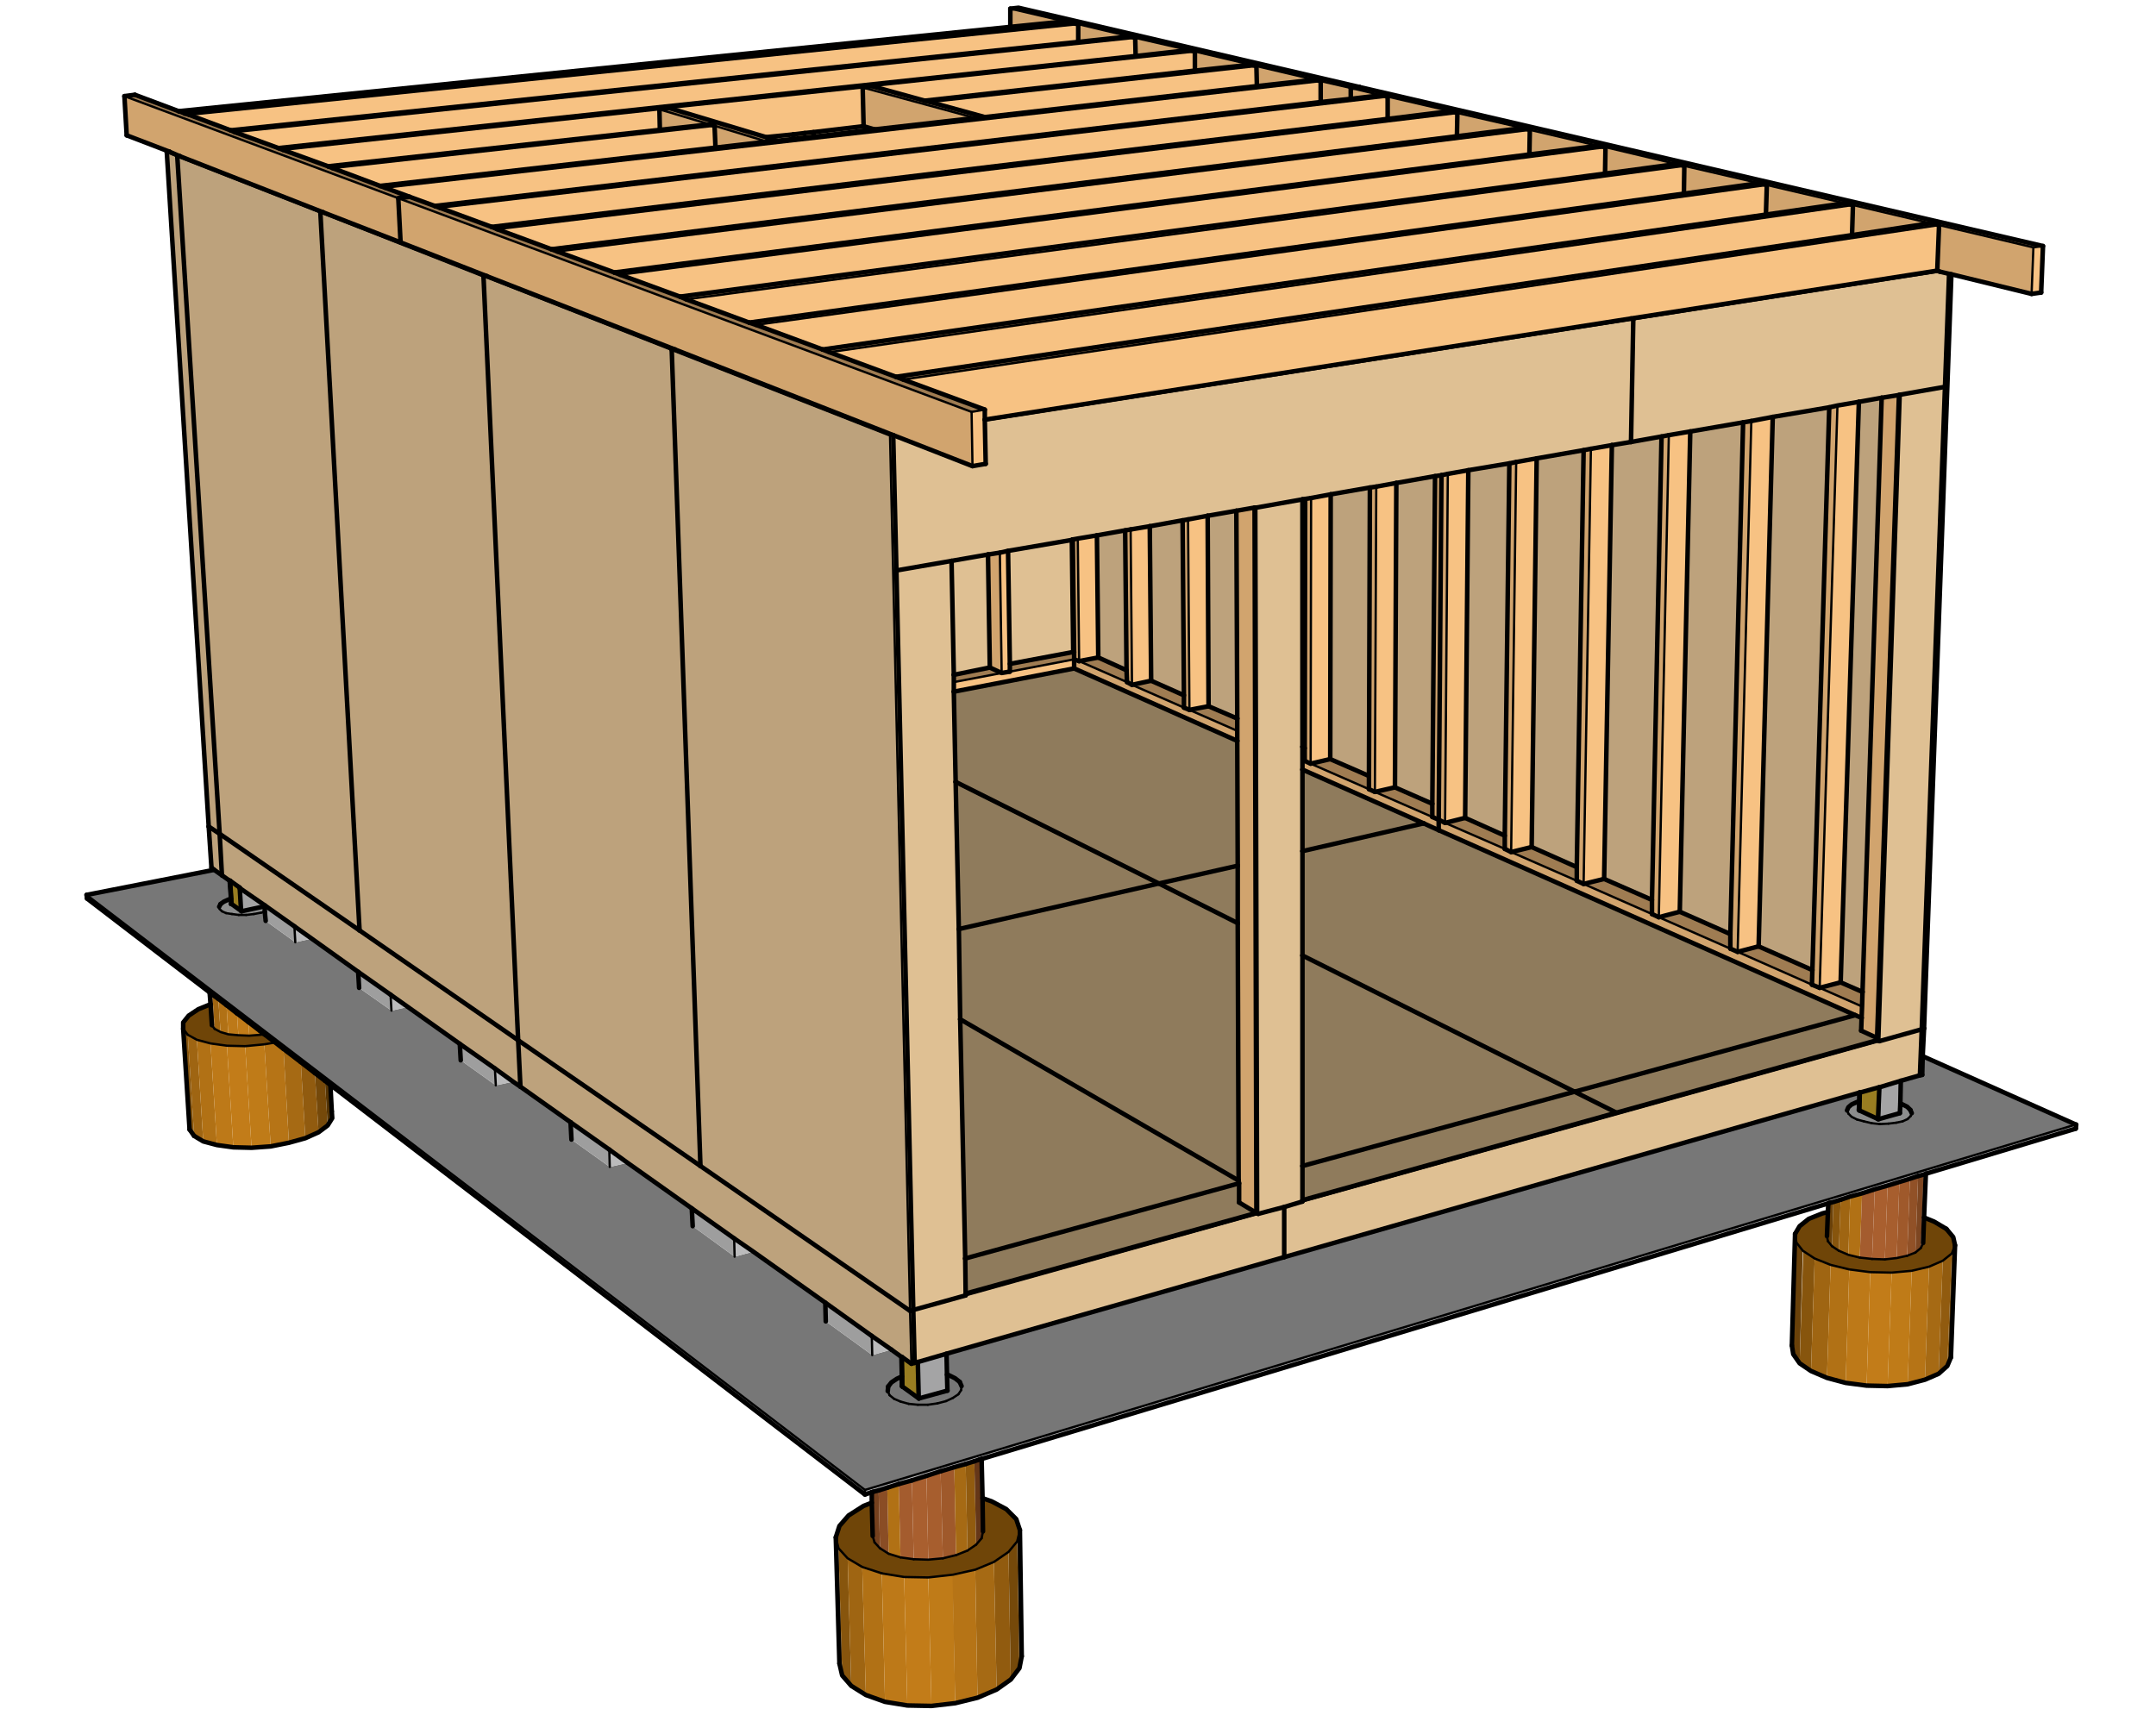 <?xml version="1.0" encoding="utf-8"?>
<!-- Generator: Adobe Illustrator 20.1.0, SVG Export Plug-In . SVG Version: 6.00 Build 0)  -->
<svg version="1.1" id="Layer_12_1_" xmlns="http://www.w3.org/2000/svg" xmlns:xlink="http://www.w3.org/1999/xlink" x="0px"
	 y="0px" viewBox="0 0 473.1 375" style="enable-background:new 0 0 473.1 375;" xml:space="preserve">
<style type="text/css">
	.st0{fill:#8F7B5C;}
	.st1{fill:#F7C283;}
	.st2{fill:#D1A46E;}
	.st3{fill:#BDA27C;}
	.st4{fill:#9F7C52;}
	.st5{fill:#DFC093;}
	.st6{fill:#997D21;}
	.st7{fill:#777777;}
	.st8{fill:#A4A4A5;}
	.st9{fill:#8A8A8B;}
	.st10{fill:#8C8D8D;}
	.st11{fill:#BBBBBC;}
	.st12{fill:#9E9E9E;}
	.st13{fill:#543404;}
	.st14{fill:#6A4109;}
	.st15{fill:#87550D;}
	.st16{fill:#9F6512;}
	.st17{fill:#B17115;}
	.st18{fill:#BD7918;}
	.st19{fill:#C27C19;}
	.st20{fill:#BF7B18;}
	.st21{fill:#B67416;}
	.st22{fill:#A66A14;}
	.st23{fill:#915B0F;}
	.st24{fill:#75490A;}
	.st25{fill:#6F4508;}
	.st26{fill:#653718;}
	.st27{fill:#A95F2F;}
	.st28{fill:#915127;}
	.st29{fill:#A45C2E;}
	.st30{fill:#A75E2E;}
	.st31{fill:#9F592B;}
	.st32{fill:#7D4621;}
	.st33{fill:#8A4D25;}
	.st34{fill:#75411E;}
	.st35{fill:#5B3115;}
	.st36{fill:#49260E;}
	.st37{fill:none;stroke:#000000;stroke-width:0.5;stroke-linecap:round;stroke-linejoin:round;stroke-miterlimit:10;}
	.st38{fill:none;stroke:#000000;stroke-linecap:round;stroke-linejoin:round;stroke-miterlimit:10;}
</style>
<g>
	<g>
		<g>
			<polygon class="st0" points="209.3,151.8 235.7,146.7 271.5,162.6 271.6,190 254.3,193.9 209.7,171.6 			"/>
			<polygon class="st1" points="235.7,146.7 209.3,151.8 209.3,149.7 219.8,147.7 221.6,147.4 235.7,144.7 			"/>
			<polygon class="st2" points="271.5,162.6 235.7,146.7 235.7,144.7 236.8,145.1 247.3,149.7 248.4,150.3 259.8,155.3 261,155.8 
				271.5,160.4 			"/>
			<polygon class="st1" points="221.6,147.4 219.8,147.7 219.4,121.3 221.2,120.9 221.6,145.7 			"/>
			<polygon class="st0" points="209.7,171.6 254.3,193.9 210.4,203.9 			"/>
			<polygon class="st0" points="254.3,193.9 271.6,190 271.6,202.6 			"/>
			<polygon class="st0" points="210.4,203.9 254.3,193.9 271.6,202.6 271.8,259.1 210.7,223.7 			"/>
			<polygon class="st0" points="210.7,223.7 271.8,259.1 271.9,259.7 211.8,276.2 			"/>
			<polygon class="st0" points="211.8,276.2 271.9,259.7 271.9,263.9 275.7,266.2 211.9,283.9 			"/>
			<polygon class="st2" points="275.7,266.2 271.9,263.9 271.9,259.7 271.8,259.1 271.6,202.6 271.6,190 271.5,162.6 271.5,160.4 
				271.5,157.7 271.3,112.1 275.3,111.4 			"/>
			<polygon class="st0" points="211.9,283.9 275.7,266.2 276.1,266.4 211.9,284.3 			"/>
			<polygon class="st3" points="275.3,111.4 275.7,266.2 276.1,266.4 275.7,111.4 			"/>
			<polygon class="st2" points="219.4,121.3 219.8,147.7 217.2,146.5 216.8,121.7 			"/>
			<polygon class="st4" points="217.2,146.5 219.8,147.7 209.3,149.7 209.3,148.1 			"/>
			<polygon class="st5" points="217.2,146.5 209.3,148.1 208.8,123.1 216.8,121.7 			"/>
			<polygon class="st5" points="276.1,266.4 275.7,111.4 285.8,109.6 285.8,163.9 285.8,166.8 285.8,168.9 285.8,186.8 285.8,209.7 
				285.8,255.9 285.8,263.4 285.8,263.7 281.8,264.9 			"/>
			<polygon class="st5" points="285.8,109.6 275.7,111.4 275.3,111.4 271.3,112.1 265,113.2 260.7,114 259.5,114.2 252.3,115.5 
				248.1,116.2 246.9,116.4 240.7,117.5 236.5,118.2 235.4,118.4 235.2,118.5 221.2,120.9 219.4,121.3 216.8,121.7 208.8,123.1 
				196.7,125.2 196,95.5 213.4,102.3 216.3,101.8 216.1,92.3 358.4,70.1 357.9,97 353.7,97.7 349.1,98.5 347.5,98.8 337.2,100.6 
				332.7,101.4 331.2,101.7 322.2,103.2 317.7,104 316.3,104.3 314.9,104.5 306.4,106 302,106.8 300.6,107 292,108.5 287.7,109.3 
				286.4,109.5 			"/>
			<polygon class="st1" points="216.3,101.8 213.4,102.3 213.2,90.4 216.1,89.9 216.1,92.1 216.1,92.3 			"/>
			<polygon class="st4" points="216.1,89.9 213.2,90.4 87.4,43.5 89.9,43.2 95.4,45.2 96.5,45.6 107.9,49.8 109.1,50.3 121,54.7 
				122.3,55.2 134.8,59.8 136.1,60.3 149.2,65.1 150.6,65.7 164.4,70.8 165.9,71.3 180.5,76.7 182,77.3 196.6,82.7 198.2,83.3 			
				"/>
			<polygon class="st4" points="96.5,45.6 95.4,45.2 289.8,22.4 296.4,21.7 303.1,20.9 304.5,21.2 			"/>
			<polygon class="st4" points="122.3,55.2 121,54.7 319.7,29.9 334.2,28.1 335.7,28.5 			"/>
			<polygon class="st4" points="304.5,21.2 303.1,20.9 296.4,19.3 298.3,19.1 448.3,54 446.2,54.3 425.5,49.4 423.6,49 406.6,45 
				404.8,44.6 387.7,40.6 386,40.2 369.6,36.4 367.9,36 352.3,32.3 350.7,32 335.7,28.5 334.2,28.1 319.8,24.8 318.3,24.4 			"/>
			<polygon class="st1" points="96.5,45.6 304.5,21.2 304.5,26.1 107.9,49.8 			"/>
			<polygon class="st2" points="304.5,26.1 304.5,21.2 318.3,24.4 			"/>
			<polygon class="st4" points="182,77.3 180.5,76.7 387.5,47.1 404.8,44.6 406.6,45 			"/>
			<polygon class="st1" points="182,77.3 406.6,45 406.4,51.6 196.6,82.7 			"/>
			<polygon class="st2" points="406.4,51.6 406.6,45 423.6,49 			"/>
			<polygon class="st4" points="109.1,50.3 107.9,49.8 304.5,26.1 318.3,24.4 319.8,24.8 			"/>
			<polygon class="st1" points="109.1,50.3 319.8,24.8 319.7,29.9 121,54.7 			"/>
			<polygon class="st2" points="319.7,29.9 319.8,24.8 334.2,28.1 			"/>
			<polygon class="st4" points="165.9,71.3 164.4,70.8 369.5,42.5 386,40.2 387.7,40.6 			"/>
			<polygon class="st1" points="165.9,71.3 387.7,40.6 387.5,47.1 180.5,76.7 			"/>
			<polygon class="st2" points="387.5,47.1 387.7,40.6 404.8,44.6 			"/>
			<polygon class="st4" points="89.9,43.2 87.4,43.5 27.3,21.1 29.6,20.8 39.2,24.4 40.1,24.7 40.5,24.9 41.5,25.2 50.6,28.6 
				51.5,29 61.1,32.5 62.1,32.9 72,36.5 73,36.9 83.4,40.8 84.5,41.2 			"/>
			<polygon class="st4" points="84.5,41.2 83.4,40.8 157,32.4 168.3,31.1 170.5,30.9 174.1,30.5 176.6,30.2 178.6,30 191.9,28.4 
				214,25.9 216.1,25.7 275.8,18.9 288.5,17.5 289.8,17.8 			"/>
			<polygon class="st4" points="289.8,17.8 288.5,17.5 275.7,14.5 274.5,14.2 262.2,11.3 260.9,11 249.1,8.3 247.9,8 236.6,5.3 
				235.4,5.1 234.8,4.9 233.7,4.7 221.7,1.9 223.5,1.7 298.3,19.1 296.4,19.3 			"/>
			<polygon class="st4" points="260.9,11 262.2,11.3 191.3,18.9 189.3,19.2 146.8,23.7 144.7,24 62.1,32.9 61.1,32.5 249.2,12.3 			
				"/>
			<polygon class="st4" points="247.9,8 249.1,8.3 51.5,29 50.6,28.6 236.6,9.2 			"/>
			<polygon class="st4" points="233.7,4.7 234.8,4.9 40.1,24.7 39.2,24.4 221.7,5.9 			"/>
			<polygon class="st4" points="144.7,24 146.8,23.7 168.1,30.1 170.5,30.9 168.3,31.1 156.8,27.6 155.7,27.3 			"/>
			<polygon class="st4" points="155.7,27.3 156.8,27.6 73,36.9 72,36.5 144.8,28.5 			"/>
			<polygon class="st4" points="274.5,14.2 275.7,14.5 204.1,22.4 202.9,22.1 262.2,15.5 			"/>
			<polygon class="st4" points="202.9,22.1 204.1,22.4 216.1,25.7 214,25.9 189.3,19.2 191.3,18.9 			"/>
			<polygon class="st1" points="204.1,22.4 275.7,14.5 275.8,18.9 216.1,25.7 			"/>
			<polygon class="st2" points="275.8,18.9 275.7,14.5 288.5,17.5 			"/>
			<polygon class="st1" points="84.5,41.2 289.8,17.8 289.8,22.4 95.4,45.2 89.9,43.2 			"/>
			<polygon class="st2" points="289.8,22.4 289.8,17.8 296.4,19.3 296.4,21.7 			"/>
			<polygon class="st2" points="27.3,21.1 87.4,43.5 87.9,53.2 70.9,46.6 39.5,34.3 37.2,33.3 27.8,29.7 			"/>
			<polygon class="st0" points="39.5,34.3 70.9,46.6 70.3,46.6 38.9,34.3 			"/>
			<polygon class="st2" points="87.9,53.2 87.4,43.5 213.2,90.4 213.4,102.3 196,95.5 148.1,76.7 106.8,60.6 			"/>
			<polygon class="st0" points="106.8,60.6 148.1,76.7 147.4,76.8 106.1,60.7 			"/>
			<polygon class="st4" points="136.1,60.3 134.8,59.8 335.6,33.9 350.7,32 352.3,32.3 			"/>
			<polygon class="st1" points="136.1,60.3 352.3,32.3 352.2,38.1 149.2,65.1 			"/>
			<polygon class="st2" points="352.2,38.1 352.3,32.3 367.9,36 			"/>
			<polygon class="st4" points="150.6,65.7 149.2,65.1 352.2,38.1 367.9,36 369.6,36.4 			"/>
			<polygon class="st1" points="150.6,65.7 369.6,36.4 369.5,42.5 164.4,70.8 			"/>
			<polygon class="st2" points="369.5,42.5 369.6,36.4 386,40.2 			"/>
			<polygon class="st1" points="122.3,55.2 335.7,28.5 335.6,33.9 134.8,59.8 			"/>
			<polygon class="st2" points="335.6,33.9 335.7,28.5 350.7,32 			"/>
			<polygon class="st2" points="221.7,5.9 221.7,1.9 233.7,4.7 			"/>
			<polygon class="st2" points="296.4,21.7 296.4,19.3 303.1,20.9 			"/>
			<polygon class="st4" points="41.5,25.2 40.5,24.9 234.8,5.1 235.4,5.1 236.6,5.3 			"/>
			<polygon class="st1" points="41.5,25.2 236.6,5.3 236.6,9.2 50.6,28.6 			"/>
			<polygon class="st2" points="236.6,9.2 236.6,5.3 247.9,8 			"/>
			<polygon class="st1" points="51.5,29 249.1,8.3 249.2,12.3 61.1,32.5 			"/>
			<polygon class="st2" points="249.2,12.3 249.1,8.3 260.9,11 			"/>
			<polygon class="st1" points="40.1,24.7 234.8,4.9 234.8,5.1 40.5,24.9 			"/>
			<polygon class="st2" points="234.8,5.1 235.4,5.1 234.8,4.9 			"/>
			<polygon class="st4" points="198.2,83.3 196.6,82.7 406.4,51.6 423.6,49 425.5,49.4 			"/>
			<polygon class="st1" points="198.2,83.3 425.5,49.4 425.1,59.4 357.9,69.9 216.1,92.1 216.1,89.9 			"/>
			<polygon class="st2" points="425.1,59.4 425.5,49.4 446.2,54.3 445.8,64.5 428.2,60.2 427.7,60.1 425.6,59.6 			"/>
			<polygon class="st0" points="425.1,59.4 425.6,59.6 358.4,70.1 357.9,69.9 			"/>
			<polygon class="st1" points="446.2,54.3 448.3,54 447.9,64.2 445.8,64.5 			"/>
			<polygon class="st2" points="189.3,19.2 214,25.9 191.9,28.4 189.5,27.7 			"/>
			<polygon class="st1" points="189.3,19.2 189.5,27.7 178.5,29 176.6,29.2 174.1,29.5 168.1,30.1 146.8,23.7 			"/>
			<polygon class="st5" points="189.5,27.7 191.9,28.4 178.6,30 178.5,29 			"/>
			<polygon class="st1" points="178.5,29 178.6,30 176.6,30.2 176.6,29.2 			"/>
			<polygon class="st2" points="176.6,29.2 176.6,30.2 174.1,30.5 174.1,29.5 			"/>
			<polygon class="st5" points="174.1,29.5 174.1,30.5 170.5,30.9 168.1,30.1 			"/>
			<polygon class="st1" points="73,36.9 156.8,27.6 157,32.4 83.4,40.8 			"/>
			<polygon class="st2" points="157,32.4 156.8,27.6 168.3,31.1 			"/>
			<polygon class="st0" points="216.1,92.1 357.9,69.9 358.4,70.1 216.1,92.3 			"/>
			<polygon class="st0" points="106.8,60.6 106.1,60.7 70.3,46.6 70.9,46.6 87.9,53.2 			"/>
			<polygon class="st3" points="106.1,60.7 147.4,76.8 153.7,255.9 113.7,228.3 			"/>
			<polygon class="st3" points="153.7,255.9 147.4,76.8 195.3,95.6 199.7,287.7 			"/>
			<polygon class="st3" points="106.1,60.7 113.7,228.3 78.9,204.2 70.3,46.6 			"/>
			<polygon class="st3" points="113.7,228.3 153.7,255.9 199.7,287.7 200,299.3 197.9,297.8 197.8,297.8 195.6,296.2 191.3,293.2 
				181.1,285.9 165.3,274.7 161.1,271.8 151.8,265.2 137.7,255.2 133.7,252.3 125.2,246.3 114.2,238.5 			"/>
			<polygon class="st0" points="147.4,76.8 148.1,76.7 196,95.5 195.3,95.6 			"/>
			<polygon class="st3" points="70.3,46.6 78.9,204.2 48.2,183 38.9,34.3 			"/>
			<polygon class="st3" points="78.9,204.2 113.7,228.3 114.2,238.5 112.6,237.4 108.6,234.5 100.9,229.1 89.5,221 85.7,218.3 
				78.6,213.3 68.4,206 64.6,203.3 58.1,198.7 52.6,194.9 52.6,194.8 50.5,193.3 50.4,193.3 48.7,192.1 48.2,183 			"/>
			<polygon class="st5" points="428.2,60.2 422.2,225.7 421.7,225.9 426.8,84.9 427.7,60.1 			"/>
			<polygon class="st5" points="421.7,225.9 421.3,236 421.8,235.9 421.9,231.8 422.2,225.7 			"/>
			<polygon class="st3" points="48.2,183 48.7,192.1 47,190.9 46.4,190.4 45.8,181.4 			"/>
			<polygon class="st5" points="199.7,287.7 200,299.3 200.7,299.1 200.4,287.5 			"/>
			<polygon class="st5" points="200.7,299.1 200.4,287.5 211.9,284.3 276.1,266.4 281.8,264.9 281.8,275.9 207.7,297.1 201.5,298.9 
				201.4,298.9 			"/>
			<polygon class="st5" points="200.4,287.5 199.7,287.7 195.3,95.6 196,95.5 196.7,125.2 			"/>
			<polygon class="st6" points="200,299.3 200.7,299.1 201.4,298.9 201.6,306.9 198,304.3 197.9,297.8 			"/>
			<polygon class="st7" points="198,304.3 201.6,306.9 201.7,306.9 207.9,305.2 207.8,301.7 208.2,301.8 209.6,302.5 210.6,303.3 
				211,304.2 210.9,305.1 210.3,306 209.1,306.8 207.6,307.5 205.7,308 203.6,308.3 201.4,308.3 199.4,308.1 197.6,307.6 196.2,307 
				195.2,306.2 194.8,305.3 194.9,304.3 195.6,303.4 196.8,302.6 197.9,302.1 197.9,304.2 			"/>
			<polygon class="st8" points="207.9,305.2 201.7,306.9 201.5,298.9 207.7,297.1 207.8,301.7 			"/>
			<polygon class="st9" points="197.9,302.1 197.9,304.2 198,304.3 197.9,297.8 197.8,297.8 			"/>
			<polygon class="st9" points="201.4,298.9 201.6,306.9 201.7,306.9 201.5,298.9 			"/>
			<polygon class="st7" points="194.8,305.3 195.2,306.2 196.2,307 197.6,307.6 199.4,308.1 201.4,308.3 203.6,308.3 205.7,308 
				207.6,307.5 209.1,306.8 210.3,306 210.9,305.1 211,304.2 210.6,303.3 209.6,302.5 208.2,301.8 207.8,301.7 207.7,297.1 
				281.8,275.9 408,239.8 408,241.7 407.4,241.9 406.3,242.4 405.6,243 405.3,243.7 405.6,244.4 406.3,245.1 407.5,245.7 409,246.1 
				410.7,246.5 412.5,246.6 414.4,246.6 416.1,246.4 417.5,246.1 418.6,245.6 419.3,244.9 419.5,244.2 419.2,243.5 418.5,242.9 
				417.3,242.3 417,242.2 417.1,237.2 421.3,236 421.8,235.9 421.9,231.8 455.6,246.8 189.8,327 19,196.4 47,190.9 48.7,192.1 
				50.4,193.3 50.7,197.3 50.2,197.4 49.1,197.9 48.4,198.4 48.1,199 48.2,199.5 48.7,200 49.6,200.4 50.9,200.6 52.4,200.8 
				54,200.8 55.7,200.6 57.3,200.3 58.1,200.1 58.3,202.1 64.8,206.8 68.4,206 78.6,213.3 78.8,216.8 85.9,221.8 89.5,221 
				100.9,229.1 101.1,232.7 108.8,238.2 112.6,237.4 114.2,238.5 125.2,246.3 125.4,250.1 133.8,256.1 137.7,255.2 151.8,265.2 
				152,269.1 161.2,275.8 165.3,274.7 181.1,285.9 181.2,290 191.4,297.4 195.6,296.2 197.8,297.8 197.9,302.1 196.8,302.6 
				195.6,303.4 194.9,304.3 			"/>
			<polygon class="st10" points="406.3,245.1 405.6,244.4 405.3,243.7 405.6,243 406.3,242.4 407.4,241.9 408,241.7 407.9,243.6 
				408,243.7 412.1,245.6 412.3,245.6 416.9,244.3 417,242.2 417.3,242.3 418.5,242.9 419.2,243.6 419.5,244.3 419.3,244.9 
				418.6,245.6 417.5,246.1 416.1,246.4 414.4,246.6 412.5,246.7 410.7,246.5 409,246.1 407.5,245.7 			"/>
			<polygon class="st8" points="416.9,244.3 412.3,245.6 412.5,238.6 417.1,237.2 417,242.2 			"/>
			<polygon class="st9" points="408,239.8 408,241.7 407.9,243.6 408,243.7 408.1,239.8 			"/>
			<polygon class="st9" points="412.4,238.6 412.1,245.6 412.3,245.6 412.5,238.6 			"/>
			<polygon class="st6" points="412.1,245.6 408,243.7 408.1,239.8 412.4,238.6 			"/>
			<polygon class="st10" points="48.2,199.5 48.1,199 48.4,198.4 49.1,197.9 50.2,197.4 50.7,197.3 50.7,198.4 50.8,198.4 
				52.9,199.9 53,200 58.1,198.9 58.1,200.1 57.3,200.3 55.7,200.6 54,200.8 52.4,200.8 50.9,200.6 49.6,200.4 48.7,200 			"/>
			<polygon class="st8" points="58.1,198.9 53,200 52.6,194.9 58.1,198.7 			"/>
			<polygon class="st9" points="50.7,197.3 50.7,198.4 50.8,198.4 50.5,193.3 50.4,193.3 			"/>
			<polygon class="st9" points="52.9,199.9 53,200 52.6,194.9 52.6,194.8 			"/>
			<polygon class="st6" points="52.9,199.9 50.8,198.4 50.5,193.3 52.6,194.8 			"/>
			<polygon class="st11" points="165.3,274.7 161.2,275.8 161.1,271.8 			"/>
			<polygon class="st12" points="161.2,275.8 152,269.1 151.8,265.2 161.1,271.8 			"/>
			<polygon class="st11" points="195.6,296.2 191.4,297.4 191.3,293.2 			"/>
			<polygon class="st12" points="191.4,297.4 181.2,290 181.1,285.9 191.3,293.2 			"/>
			<polygon class="st11" points="137.7,255.2 133.8,256.1 133.7,252.3 			"/>
			<polygon class="st12" points="133.8,256.1 125.4,250.1 125.2,246.3 133.7,252.3 			"/>
			<polygon class="st11" points="112.6,237.4 108.8,238.2 108.6,234.6 			"/>
			<polygon class="st12" points="108.8,238.2 101.1,232.7 100.9,229.1 108.6,234.5 			"/>
			<polygon class="st11" points="89.5,221 85.9,221.8 85.7,218.3 			"/>
			<polygon class="st12" points="85.9,221.8 78.8,216.8 78.6,213.3 85.7,218.3 			"/>
			<polygon class="st11" points="68.4,206 64.8,206.8 64.6,203.4 			"/>
			<polygon class="st12" points="64.8,206.8 58.3,202.1 58.1,200.1 58.1,198.9 58.1,198.7 64.6,203.3 			"/>
			<polygon class="st13" points="393.2,295.3 393.5,297.2 394.2,272.7 393.9,270.8 			"/>
			<polygon class="st14" points="394.9,299.2 393.5,297.2 394.2,272.7 395.6,274.5 			"/>
			<polygon class="st15" points="397.4,300.9 394.9,299.2 395.7,274.5 398.2,276.2 			"/>
			<polygon class="st16" points="400.9,302.4 397.4,300.9 398.2,276.2 401.7,277.6 			"/>
			<polygon class="st17" points="405,303.5 400.9,302.4 401.7,277.6 405.8,278.6 			"/>
			<polygon class="st18" points="409.6,304.1 405,303.5 405.8,278.6 410.4,279.2 			"/>
			<polygon class="st19" points="414.2,304.2 409.6,304.1 410.4,279.2 415.1,279.3 			"/>
			<polygon class="st20" points="418.6,303.8 414.2,304.2 415.1,279.3 419.5,278.9 			"/>
			<polygon class="st21" points="422.4,302.8 418.6,303.8 419.5,278.9 423.3,278 			"/>
			<polygon class="st22" points="425.4,301.5 422.4,302.8 423.3,278 426.3,276.7 			"/>
			<polygon class="st23" points="427.3,299.8 425.4,301.5 426.3,276.7 428.3,275.1 			"/>
			<polygon class="st24" points="428.1,297.9 427.3,299.8 428.3,275.1 429,273.3 			"/>
			<polygon class="st25" points="424.4,268.1 427.1,269.7 428.6,271.5 429,273.3 428.3,275.1 426.3,276.7 423.3,278 419.5,278.9 
				415.1,279.3 410.4,279.2 405.8,278.6 401.7,277.6 398.2,276.2 395.6,274.5 394.2,272.7 393.9,270.8 394.9,269.1 396.9,267.5 
				399.9,266.3 401.1,266 400.9,271.3 401.1,272.4 402,273.5 403.5,274.5 405.6,275.4 408.1,276 410.8,276.3 413.6,276.4 
				416.2,276.1 418.5,275.6 420.3,274.9 421.5,273.9 422,272.8 422.2,267.2 			"/>
			<polygon class="st16" points="405.6,275.4 403.5,274.5 403.9,263.3 406,262.6 			"/>
			<polygon class="st17" points="408.1,276 405.6,275.4 406,262.6 408.6,261.9 			"/>
			<polygon class="st13" points="401.2,264.1 401.1,266 400.9,271.3 401.1,272.4 401.4,264 			"/>
			<polygon class="st26" points="422,272.8 421.5,273.9 422.1,257.8 422.6,257.6 422.2,267.2 			"/>
			<polygon class="st27" points="413.6,276.4 410.8,276.3 411.4,261 414.2,260.2 			"/>
			<polygon class="st15" points="403.5,274.5 402,273.5 402.3,263.8 403.9,263.3 			"/>
			<polygon class="st14" points="402,273.5 401.1,272.4 401.4,264 402.3,263.8 			"/>
			<polygon class="st28" points="420.3,274.9 418.5,275.6 419.1,258.7 420.9,258.1 			"/>
			<polygon class="st29" points="410.8,276.3 408.1,276 408.6,261.9 411.4,261 			"/>
			<polygon class="st30" points="416.2,276.1 413.6,276.4 414.2,260.2 416.8,259.4 			"/>
			<polygon class="st31" points="418.5,275.6 416.2,276.1 416.8,259.4 419.1,258.7 			"/>
			<polygon class="st32" points="421.5,273.9 420.3,274.9 420.9,258.1 422.1,257.8 			"/>
			<polygon class="st14" points="184.8,367.7 184.2,365.1 183.4,337.4 184,339.8 			"/>
			<polygon class="st15" points="186.8,370 184.8,367.7 184,339.8 186,342 			"/>
			<polygon class="st16" points="190,372 186.8,370 186,342 189.2,343.9 			"/>
			<polygon class="st17" points="194.2,373.5 190,372 189.2,343.9 193.5,345.3 			"/>
			<polygon class="st18" points="199.1,374.3 194.2,373.5 193.5,345.3 198.4,346.1 			"/>
			<polygon class="st19" points="204.4,374.4 199.1,374.3 198.4,346.1 203.7,346.2 			"/>
			<polygon class="st20" points="209.6,373.8 204.4,374.4 203.7,346.2 209.1,345.6 			"/>
			<polygon class="st21" points="214.5,372.6 209.6,373.8 209,345.6 214,344.5 			"/>
			<polygon class="st22" points="218.7,370.8 214.5,372.6 214,344.5 218.1,342.8 			"/>
			<polygon class="st23" points="221.8,368.6 218.7,370.8 218.1,342.8 221.3,340.6 			"/>
			<polygon class="st24" points="223.7,366.1 221.8,368.6 221.3,340.6 223.2,338.3 			"/>
			<polygon class="st13" points="224.2,363.5 223.7,366.1 223.2,338.3 223.8,335.8 			"/>
			<polygon class="st25" points="198.4,346.1 193.5,345.3 189.2,343.9 186,342 184,339.8 183.4,337.4 184.2,334.9 186.2,332.6 
				189.5,330.5 191.3,329.8 191.5,337.1 191.9,338.5 193.1,339.8 195,341 197.6,341.8 200.5,342.2 203.7,342.3 206.9,342 
				209.8,341.3 212.3,340.3 214.2,339 215.4,337.6 215.7,336.1 215.6,328.8 217.6,329.4 220.8,331.2 223,333.4 223.8,335.8 
				223.2,338.3 221.3,340.6 218.1,342.8 214,344.5 209,345.6 203.7,346.2 			"/>
			<polygon class="st27" points="203.7,342.3 200.5,342.2 200.1,324.9 203.3,323.9 			"/>
			<polygon class="st30" points="206.9,342 203.7,342.3 203.3,323.9 206.4,322.9 			"/>
			<polygon class="st29" points="200.5,342.2 197.6,341.8 197.2,325.7 200.1,324.9 			"/>
			<polygon class="st31" points="209.8,341.3 206.9,342 206.4,322.9 209.4,322 			"/>
			<polygon class="st17" points="197.6,341.8 195,341 194.7,326.5 197.2,325.7 			"/>
			<polygon class="st22" points="212.3,340.3 209.8,341.3 209.4,322 211.9,321.3 			"/>
			<polygon class="st33" points="195,341 193.1,339.8 192.8,327.1 194.7,326.5 			"/>
			<polygon class="st23" points="214.2,339 212.3,340.3 211.9,321.3 213.8,320.7 			"/>
			<polygon class="st34" points="193.1,339.8 191.9,338.5 191.6,327.4 192.8,327.1 			"/>
			<polygon class="st26" points="215.4,337.6 214.2,339 213.8,320.7 215,320.3 			"/>
			<polygon class="st35" points="191.3,327.5 191.3,329.8 191.5,337.1 191.9,338.5 191.6,327.4 			"/>
			<polygon class="st36" points="215,320.3 215.4,337.6 215.7,336.1 215.6,328.8 215.4,320.2 			"/>
			<polygon class="st16" points="44.6,250.5 42.6,249.3 41.2,227.1 43.2,228.2 			"/>
			<polygon class="st17" points="47.6,251.3 44.6,250.5 43.2,228.2 46.2,229 			"/>
			<polygon class="st18" points="51.2,251.8 47.6,251.3 46.2,229 49.8,229.5 			"/>
			<polygon class="st19" points="55.2,251.9 51.2,251.8 49.8,229.5 53.8,229.6 			"/>
			<polygon class="st20" points="59.4,251.6 55.2,251.9 53.8,229.6 58,229.2 			"/>
			<polygon class="st21" points="63.4,250.8 59.4,251.6 58,229.2 60.4,228.8 62.2,230.2 			"/>
			<polygon class="st22" points="67,249.8 63.4,250.8 62.2,230.2 66,233.1 			"/>
			<polygon class="st23" points="69.9,248.5 67,249.8 66,233.1 69.1,235.5 			"/>
			<polygon class="st24" points="71.9,247 69.9,248.5 69.1,235.5 71.3,237.2 			"/>
			<polygon class="st13" points="72.9,245.4 71.9,247 71.3,237.2 72.5,238.1 			"/>
			<polygon class="st14" points="72.9,245.4 72.8,243.9 72.5,238.1 72.5,238.1 			"/>
			<polygon class="st15" points="42.6,249.3 41.6,247.9 40.2,225.8 41.2,227.1 			"/>
			<polygon class="st25" points="43.2,228.2 41.2,227.1 40.2,225.8 40.2,224.4 41.4,222.9 43.5,221.5 46.2,220.4 46.5,225 
				47.1,225.8 48.4,226.5 50.1,227 52.3,227.2 54.7,227.3 57.2,227.1 58,227 60.4,228.8 58,229.2 53.8,229.6 49.8,229.5 46.2,229 
							"/>
			<polygon class="st34" points="47.1,225.8 46.5,225 46.2,220.4 46,217.8 46.6,218.3 			"/>
			<polygon class="st16" points="48.4,226.5 47.1,225.8 46.6,218.3 47.9,219.2 			"/>
			<polygon class="st17" points="50.1,227 48.4,226.5 47.9,219.2 49.7,220.6 			"/>
			<polygon class="st18" points="52.3,227.2 50.1,227 49.7,220.6 52,222.4 			"/>
			<polygon class="st19" points="54.7,227.3 52.3,227.2 52,222.4 54.5,224.3 			"/>
			<polygon class="st20" points="57.2,227.1 54.7,227.3 54.5,224.3 57.1,226.3 			"/>
			<polygon class="st21" points="57.2,227.1 58,227 57.1,226.3 			"/>
			<polygon class="st3" points="38.9,34.3 48.2,183 45.8,181.4 36.6,33.4 			"/>
			<polygon class="st0" points="36.6,33.4 38.9,34.3 39.5,34.3 37.2,33.3 			"/>
			<polygon class="st5" points="357.9,97 358.4,70.1 425.6,59.6 427.7,60.1 426.8,84.9 417.1,86.6 416.7,86.7 412.9,87.3 
				407.9,88.2 403.2,89 401.4,89.4 389,91.5 384.3,92.4 382.5,92.7 370.9,94.7 366.2,95.5 364.6,95.8 			"/>
			<polygon class="st5" points="200.4,287.5 196.7,125.2 208.8,123.1 209.3,148.1 209.3,149.7 209.3,151.8 209.7,171.6 210.4,203.9 
				210.7,223.7 211.8,276.2 211.9,283.9 211.9,284.3 			"/>
			<polygon class="st5" points="426.8,84.9 421.7,225.9 412.4,228.5 417.1,86.6 			"/>
			<polygon class="st3" points="417.1,86.6 412.4,228.5 411.9,228.3 411.9,227.8 416.7,86.7 			"/>
			<polygon class="st0" points="411.9,228.3 412.4,228.5 285.8,263.7 285.8,263.4 354.7,244.2 			"/>
			<polygon class="st0" points="411.9,228.3 354.7,244.2 345.5,239.6 407.1,222.8 408.5,223.4 408.4,226.2 411.9,227.8 			"/>
			<polygon class="st2" points="411.9,227.8 408.4,226.2 408.5,223.4 408.6,220.9 408.7,217.7 412.9,87.3 416.7,86.7 			"/>
			<polygon class="st2" points="408.5,223.4 407.1,222.8 315.7,182.2 315.7,179.9 317.1,180.6 330.2,186.3 331.6,187 346,193.3 
				347.5,194 362.5,200.6 364,201.3 379.7,208.2 381.3,208.9 397.6,216.1 399.3,216.8 408.6,220.9 			"/>
			<polygon class="st0" points="315.7,182.2 407.1,222.8 345.5,239.6 285.8,209.7 285.8,186.8 312.4,180.7 			"/>
			<polygon class="st2" points="315.7,182.2 312.4,180.7 285.8,168.9 285.8,166.8 286.3,167 287.6,167.6 300.4,173.2 301.7,173.8 
				314.3,179.3 315.7,179.9 			"/>
			<polygon class="st0" points="285.8,168.9 312.4,180.7 285.8,186.8 			"/>
			<polygon class="st0" points="285.8,209.7 345.5,239.6 285.8,255.9 			"/>
			<polygon class="st0" points="285.8,255.9 345.5,239.6 354.7,244.2 285.8,263.4 			"/>
			<polygon class="st2" points="331.6,187 330.2,186.3 330.2,183.4 331.2,101.7 332.7,101.4 			"/>
			<polygon class="st1" points="331.6,187 332.7,101.4 337.2,100.6 336.1,185.9 			"/>
			<polygon class="st3" points="336.1,185.9 337.2,100.6 347.5,98.8 346,190.3 			"/>
			<polygon class="st4" points="336.1,185.9 346,190.3 346,193.3 331.6,187 			"/>
			<polygon class="st2" points="317.1,180.6 315.7,179.9 316.3,104.3 317.7,104 			"/>
			<polygon class="st1" points="317.1,180.6 317.7,104 322.2,103.2 321.5,179.5 			"/>
			<polygon class="st3" points="321.5,179.5 322.2,103.2 331.2,101.7 330.2,183.4 			"/>
			<polygon class="st4" points="321.5,179.5 330.2,183.4 330.2,186.3 317.1,180.6 			"/>
			<polygon class="st2" points="316.3,104.3 315.7,179.9 314.3,179.3 314.3,176.4 314.9,104.5 			"/>
			<polygon class="st2" points="347.5,194 346,193.3 346,190.3 347.5,98.8 349.1,98.5 			"/>
			<polygon class="st1" points="347.5,194 349.1,98.5 353.7,97.7 352,192.9 			"/>
			<polygon class="st3" points="352,192.9 353.7,97.7 357.9,97 364.6,95.8 362.5,197.5 			"/>
			<polygon class="st4" points="352,192.9 362.5,197.5 362.5,200.6 347.5,194 			"/>
			<polygon class="st2" points="381.3,208.9 379.7,208.2 379.7,205 382.5,92.7 384.3,92.4 			"/>
			<polygon class="st1" points="381.3,208.9 384.3,92.4 389,91.5 385.9,207.7 			"/>
			<polygon class="st3" points="385.9,207.7 389,91.5 401.4,89.4 397.7,212.9 			"/>
			<polygon class="st4" points="385.9,207.7 397.7,212.9 397.6,216.1 381.3,208.9 			"/>
			<polygon class="st2" points="364,201.3 362.5,200.6 362.5,197.5 364.6,95.8 366.2,95.5 			"/>
			<polygon class="st1" points="364,201.3 366.2,95.5 370.9,94.7 368.6,200.1 			"/>
			<polygon class="st3" points="368.6,200.1 370.9,94.7 382.5,92.7 379.7,205 			"/>
			<polygon class="st4" points="368.6,200.1 379.7,205 379.7,208.2 364,201.3 			"/>
			<polygon class="st2" points="399.3,216.8 397.6,216.1 397.7,212.9 401.4,89.4 403.2,89 			"/>
			<polygon class="st1" points="399.3,216.8 403.2,89 407.9,88.2 403.9,215.6 			"/>
			<polygon class="st3" points="403.9,215.6 407.9,88.2 412.9,87.3 408.7,217.7 			"/>
			<polygon class="st4" points="403.9,215.6 408.7,217.7 408.6,220.9 399.3,216.8 			"/>
			<polygon class="st5" points="412.4,228.5 421.7,225.9 421.3,236 417.1,237.2 412.5,238.6 412.4,238.6 408.1,239.8 408,239.8 
				281.8,275.9 281.8,264.9 285.8,263.7 			"/>
			<polygon class="st2" points="248.4,150.3 247.3,149.7 247.2,147.1 246.9,116.4 248.1,116.2 			"/>
			<polygon class="st1" points="248.4,150.3 248.1,116.2 252.3,115.5 252.6,149.4 			"/>
			<polygon class="st3" points="252.6,149.4 252.3,115.5 259.5,114.2 259.8,152.6 			"/>
			<polygon class="st4" points="252.6,149.4 259.8,152.6 259.8,155.3 248.4,150.3 			"/>
			<polygon class="st2" points="236.8,145.1 235.7,144.7 235.7,143.1 235.4,118.4 236.5,118.2 			"/>
			<polygon class="st1" points="236.8,145.1 236.5,118.2 240.7,117.5 241,144.3 			"/>
			<polygon class="st3" points="241,144.3 240.7,117.5 246.9,116.4 247.2,147.1 			"/>
			<polygon class="st4" points="241,144.3 247.2,147.1 247.3,149.7 236.8,145.1 			"/>
			<polygon class="st2" points="261,155.8 259.8,155.3 259.8,152.6 259.5,114.2 260.7,114 			"/>
			<polygon class="st1" points="261,155.8 260.7,114 265,113.2 265.2,155 			"/>
			<polygon class="st3" points="265.2,155 265,113.2 271.3,112.1 271.5,157.7 			"/>
			<polygon class="st4" points="265.2,155 271.5,157.7 271.5,160.4 261,155.8 			"/>
			<polygon class="st2" points="287.6,167.6 286.3,167 286.3,164.2 286.4,109.5 287.7,109.3 			"/>
			<polygon class="st1" points="287.6,167.6 287.7,109.3 292,108.5 291.9,166.6 			"/>
			<polygon class="st3" points="291.9,166.6 292,108.5 300.6,107 300.4,170.3 			"/>
			<polygon class="st4" points="291.9,166.6 300.4,170.3 300.4,173.2 287.6,167.6 			"/>
			<polygon class="st2" points="301.7,173.8 300.4,173.2 300.4,170.3 300.6,107 302,106.8 			"/>
			<polygon class="st1" points="301.7,173.8 302,106.8 306.4,106 306.1,172.8 			"/>
			<polygon class="st3" points="306.1,172.8 306.4,106 314.9,104.5 314.3,176.4 			"/>
			<polygon class="st4" points="306.1,172.8 314.3,176.4 314.3,179.3 301.7,173.8 			"/>
			<polygon class="st11" points="455.5,246.8 455.5,247.7 422.6,257.6 422.1,257.8 420.9,258.1 419.1,258.7 416.8,259.4 
				414.2,260.2 411.4,261 408.6,261.9 406,262.6 403.9,263.3 402.3,263.8 401.4,264 401.2,264.1 215.4,320.2 215,320.3 213.8,320.7 
				211.9,321.3 209.4,322 206.4,322.9 203.3,323.9 200.1,324.9 197.2,325.7 194.7,326.5 192.8,327.1 191.6,327.4 191.3,327.5 
				189.8,328 189.8,327 			"/>
			<polygon class="st12" points="189.8,327 189.8,328 72.5,238.1 72.5,238.1 71.3,237.2 69.1,235.5 66,233.1 62.2,230.2 60.4,228.8 
				58,227 57.1,226.3 54.5,224.3 52,222.4 49.7,220.6 47.9,219.2 46.6,218.3 46,217.8 19.1,197.2 19,196.4 			"/>
			<polygon class="st4" points="221.6,147.4 221.6,145.7 235.5,143.1 235.7,143.2 235.7,144.7 			"/>
			<polygon class="st2" points="235.2,118.5 235.5,143.1 235.7,143.2 235.4,118.4 			"/>
			<polygon class="st5" points="235.2,118.5 235.5,143.1 221.6,145.7 221.2,120.9 			"/>
			<polygon class="st1" points="262.2,15.5 202.9,22.1 191.3,18.9 262.2,11.3 			"/>
			<polygon class="st2" points="262.2,15.5 262.2,11.3 274.5,14.2 			"/>
			<polygon class="st1" points="62.1,32.9 144.7,24 144.8,28.5 72,36.5 			"/>
			<polygon class="st2" points="144.8,28.5 144.7,24 155.7,27.3 			"/>
			<polygon class="st4" points="285.8,166.8 286.3,167 286.3,164.2 285.8,163.9 			"/>
			<polygon class="st3" points="285.8,109.6 285.8,163.9 286.3,164.2 286.4,109.5 			"/>
			<line class="st37" x1="195.2" y1="306.2" x2="194.8" y2="305.3"/>
			<line class="st37" x1="195.2" y1="306.2" x2="196.2" y2="307"/>
			<line class="st37" x1="210.9" y1="305.1" x2="211" y2="304.2"/>
			<line class="st37" x1="210.3" y1="306" x2="210.9" y2="305.1"/>
			<line class="st37" x1="209.1" y1="306.8" x2="210.3" y2="306"/>
			<line class="st37" x1="207.6" y1="307.5" x2="209.1" y2="306.8"/>
			<line class="st37" x1="205.7" y1="308" x2="207.6" y2="307.5"/>
			<line class="st37" x1="203.6" y1="308.3" x2="205.7" y2="308"/>
			<line class="st37" x1="201.4" y1="308.3" x2="203.6" y2="308.3"/>
			<line class="st37" x1="199.4" y1="308.1" x2="201.4" y2="308.3"/>
			<line class="st37" x1="197.6" y1="307.6" x2="199.4" y2="308.1"/>
			<line class="st37" x1="196.2" y1="307" x2="197.6" y2="307.6"/>
			<polyline class="st37" points="405.6,244.4 406.3,245.1 407.5,245.7 			"/>
			<line class="st37" x1="419.3" y1="244.9" x2="419.5" y2="244.3"/>
			<line class="st37" x1="418.6" y1="245.6" x2="419.3" y2="244.9"/>
			<line class="st37" x1="417.5" y1="246.1" x2="418.6" y2="245.6"/>
			<line class="st37" x1="416.1" y1="246.4" x2="417.5" y2="246.1"/>
			<line class="st37" x1="414.4" y1="246.6" x2="416.1" y2="246.4"/>
			<line class="st37" x1="412.5" y1="246.7" x2="414.4" y2="246.6"/>
			<line class="st37" x1="410.7" y1="246.5" x2="412.5" y2="246.7"/>
			<line class="st37" x1="409" y1="246.1" x2="410.7" y2="246.5"/>
			<line class="st37" x1="407.5" y1="245.7" x2="409" y2="246.1"/>
			<line class="st37" x1="405.6" y1="244.4" x2="405.3" y2="243.7"/>
			<line class="st37" x1="48.2" y1="199.5" x2="48.1" y2="199"/>
			<line class="st37" x1="48.2" y1="199.5" x2="48.7" y2="200"/>
			<line class="st37" x1="57.3" y1="200.3" x2="58.1" y2="200.1"/>
			<line class="st37" x1="55.7" y1="200.6" x2="57.3" y2="200.3"/>
			<line class="st37" x1="54" y1="200.8" x2="55.7" y2="200.6"/>
			<line class="st37" x1="52.4" y1="200.8" x2="54" y2="200.8"/>
			<line class="st37" x1="50.9" y1="200.6" x2="52.4" y2="200.8"/>
			<line class="st37" x1="49.6" y1="200.4" x2="50.9" y2="200.6"/>
			<line class="st37" x1="48.7" y1="200" x2="49.6" y2="200.4"/>
			<polyline class="st37" points="403.5,274.5 405.6,275.4 408.1,276 			"/>
			<line class="st37" x1="401.1" y1="272.4" x2="400.9" y2="271.3"/>
			<line class="st37" x1="421.5" y1="273.9" x2="422" y2="272.8"/>
			<line class="st37" x1="410.8" y1="276.3" x2="413.6" y2="276.4"/>
			<line class="st37" x1="402" y1="273.5" x2="403.5" y2="274.5"/>
			<line class="st37" x1="402" y1="273.5" x2="401.1" y2="272.4"/>
			<line class="st37" x1="418.5" y1="275.6" x2="420.3" y2="274.9"/>
			<line class="st37" x1="408.1" y1="276" x2="410.8" y2="276.3"/>
			<polyline class="st37" points="413.6,276.4 416.2,276.1 418.5,275.6 			"/>
			<line class="st37" x1="420.3" y1="274.9" x2="421.5" y2="273.9"/>
			<polyline class="st37" points="200.5,342.2 203.7,342.3 206.9,342 			"/>
			<line class="st37" x1="197.6" y1="341.8" x2="200.5" y2="342.2"/>
			<line class="st37" x1="206.9" y1="342" x2="209.8" y2="341.3"/>
			<line class="st37" x1="195" y1="341" x2="197.6" y2="341.8"/>
			<line class="st37" x1="209.8" y1="341.3" x2="212.3" y2="340.3"/>
			<line class="st37" x1="193.1" y1="339.8" x2="195" y2="341"/>
			<line class="st37" x1="212.3" y1="340.3" x2="214.2" y2="339"/>
			<line class="st37" x1="193.1" y1="339.8" x2="191.9" y2="338.5"/>
			<line class="st37" x1="214.2" y1="339" x2="215.4" y2="337.6"/>
			<line class="st37" x1="191.9" y1="338.5" x2="191.5" y2="337.1"/>
			<line class="st37" x1="215.4" y1="337.6" x2="215.7" y2="336.1"/>
			<line class="st37" x1="47.1" y1="225.8" x2="46.5" y2="225"/>
			<polyline class="st37" points="47.1,225.8 48.4,226.5 50.1,227 52.3,227.2 54.7,227.3 57.2,227.1 58,227 			"/>
			<line class="st37" x1="176.6" y1="30.2" x2="176.6" y2="29.2"/>
			<line class="st37" x1="219.8" y1="147.7" x2="219.4" y2="121.3"/>
			<line class="st37" x1="304.5" y1="21.2" x2="96.5" y2="45.6"/>
			<line class="st37" x1="406.6" y1="45" x2="182" y2="77.3"/>
			<line class="st37" x1="275.7" y1="14.5" x2="204.1" y2="22.4"/>
			<line class="st37" x1="289.8" y1="17.8" x2="84.5" y2="41.2"/>
			<line class="st37" x1="319.8" y1="24.8" x2="109.1" y2="50.3"/>
			<line class="st37" x1="387.7" y1="40.6" x2="165.9" y2="71.3"/>
			<line class="st37" x1="87.4" y1="43.5" x2="27.3" y2="21.1"/>
			<line class="st37" x1="352.3" y1="32.3" x2="136.1" y2="60.3"/>
			<line class="st37" x1="369.6" y1="36.4" x2="150.6" y2="65.7"/>
			<line class="st37" x1="335.7" y1="28.5" x2="122.3" y2="55.2"/>
			<line class="st37" x1="236.6" y1="5.3" x2="41.5" y2="25.2"/>
			<line class="st37" x1="249.1" y1="8.3" x2="51.5" y2="29"/>
			<line class="st37" x1="234.8" y1="4.9" x2="40.1" y2="24.7"/>
			<line class="st37" x1="425.5" y1="49.4" x2="198.2" y2="83.3"/>
			<line class="st37" x1="448.3" y1="54" x2="446.2" y2="54.3"/>
			<line class="st37" x1="445.8" y1="64.5" x2="446.2" y2="54.3"/>
			<polyline class="st37" points="216.1,89.9 213.2,90.4 87.4,43.5 			"/>
			<line class="st37" x1="213.4" y1="102.3" x2="213.2" y2="90.4"/>
			<line class="st37" x1="189.3" y1="19.2" x2="214" y2="25.9"/>
			<line class="st37" x1="156.8" y1="27.6" x2="73" y2="36.9"/>
			<line class="st37" x1="147.4" y1="76.8" x2="106.1" y2="60.6"/>
			<line class="st37" x1="106.1" y1="60.7" x2="70.3" y2="46.6"/>
			<line class="st37" x1="201.7" y1="306.9" x2="201.5" y2="298.9"/>
			<line class="st37" x1="412.3" y1="245.6" x2="412.5" y2="238.6"/>
			<line class="st37" x1="53" y1="200" x2="52.6" y2="194.9"/>
			<line class="st37" x1="200" y1="299.3" x2="199.7" y2="287.7"/>
			<line class="st37" x1="161.2" y1="275.8" x2="161.1" y2="271.8"/>
			<line class="st37" x1="191.4" y1="297.4" x2="191.3" y2="293.2"/>
			<line class="st37" x1="133.8" y1="256.1" x2="133.7" y2="252.3"/>
			<line class="st37" x1="108.8" y1="238.2" x2="108.6" y2="234.5"/>
			<line class="st37" x1="85.9" y1="221.8" x2="85.7" y2="218.3"/>
			<line class="st37" x1="64.8" y1="206.8" x2="64.6" y2="203.3"/>
			<polyline class="st37" points="393.9,270.8 394.2,272.7 395.6,274.5 398.2,276.2 401.7,277.6 405.8,278.6 410.4,279.2 
				415.1,279.3 419.5,278.9 423.3,278 426.3,276.7 428.3,275.1 429,273.3 			"/>
			<polyline class="st37" points="193.5,345.3 198.4,346.1 203.7,346.2 209.1,345.6 214,344.5 218.1,342.8 221.3,340.6 223.2,338.3 
				223.8,335.8 			"/>
			<polyline class="st37" points="183.4,337.4 184,339.8 186,342 189.2,343.9 193.5,345.3 			"/>
			<polyline class="st37" points="41.2,227.1 43.2,228.2 46.2,229 49.8,229.5 53.8,229.6 58,229.2 60.4,228.8 			"/>
			<line class="st37" x1="40.2" y1="225.8" x2="41.2" y2="227.1"/>
			<polyline class="st37" points="199.7,287.7 195.3,95.6 147.4,76.8 			"/>
			<line class="st37" x1="196" y1="95.5" x2="195.3" y2="95.6"/>
			<line class="st37" x1="331.6" y1="187" x2="332.7" y2="101.4"/>
			<line class="st37" x1="317.1" y1="180.6" x2="317.7" y2="104"/>
			<line class="st37" x1="347.5" y1="194" x2="349.1" y2="98.5"/>
			<line class="st37" x1="381.3" y1="208.9" x2="384.3" y2="92.4"/>
			<line class="st37" x1="364" y1="201.3" x2="366.2" y2="95.5"/>
			<line class="st37" x1="399.3" y1="216.8" x2="403.2" y2="89"/>
			<line class="st37" x1="70.3" y1="46.6" x2="38.9" y2="34.3"/>
			<line class="st37" x1="358.4" y1="70.1" x2="216.1" y2="92.3"/>
			<line class="st37" x1="425.6" y1="59.6" x2="358.4" y2="70.1"/>
			<line class="st37" x1="275.7" y1="111.4" x2="276.1" y2="266.4"/>
			<line class="st37" x1="417.1" y1="86.6" x2="412.4" y2="228.5"/>
			<line class="st37" x1="248.4" y1="150.3" x2="248.1" y2="116.2"/>
			<line class="st37" x1="236.8" y1="145.1" x2="236.5" y2="118.2"/>
			<line class="st37" x1="261" y1="155.8" x2="260.7" y2="114"/>
			<line class="st37" x1="287.6" y1="167.6" x2="287.7" y2="109.3"/>
			<line class="st37" x1="301.7" y1="173.8" x2="302" y2="106.8"/>
			<line class="st37" x1="36.6" y1="33.4" x2="38.9" y2="34.3"/>
			<line class="st37" x1="455.5" y1="246.8" x2="189.8" y2="327"/>
			<polyline class="st37" points="189.8,328 189.8,327 19,196.4 			"/>
			<line class="st37" x1="209.3" y1="149.7" x2="219.8" y2="147.7"/>
			<line class="st37" x1="233.7" y1="4.7" x2="221.7" y2="1.9"/>
			<line class="st37" x1="144.7" y1="24" x2="62.1" y2="32.9"/>
			<line class="st37" x1="303.1" y1="20.9" x2="296.4" y2="19.3"/>
			<line class="st37" x1="144.7" y1="24" x2="155.7" y2="27.3"/>
			<line class="st37" x1="271.5" y1="160.4" x2="261" y2="155.8"/>
			<line class="st37" x1="221.6" y1="147.4" x2="235.7" y2="144.7"/>
			<line class="st37" x1="156.8" y1="27.6" x2="168.3" y2="31.1"/>
			<line class="st37" x1="330.2" y1="186.3" x2="317.1" y2="180.6"/>
			<line class="st37" x1="412.4" y1="228.5" x2="285.8" y2="263.7"/>
			<line class="st37" x1="276.1" y1="266.4" x2="211.9" y2="284.3"/>
			<line class="st37" x1="286.3" y1="167" x2="285.8" y2="166.8"/>
			<line class="st37" x1="235.4" y1="5.1" x2="234.8" y2="4.9"/>
			<line class="st37" x1="189.3" y1="19.2" x2="146.8" y2="23.7"/>
			<line class="st37" x1="350.7" y1="32" x2="335.7" y2="28.5"/>
			<line class="st37" x1="346" y1="193.3" x2="331.6" y2="187"/>
			<line class="st37" x1="314.3" y1="179.3" x2="301.7" y2="173.8"/>
			<line class="st37" x1="300.4" y1="173.2" x2="287.6" y2="167.6"/>
			<line class="st37" x1="259.8" y1="155.3" x2="248.4" y2="150.3"/>
			<line class="st37" x1="262.2" y1="11.3" x2="191.3" y2="18.9"/>
			<line class="st37" x1="296.4" y1="19.3" x2="289.8" y2="17.8"/>
			<line class="st37" x1="404.8" y1="44.6" x2="387.7" y2="40.6"/>
			<line class="st37" x1="386" y1="40.2" x2="369.6" y2="36.4"/>
			<line class="st37" x1="362.5" y1="200.6" x2="347.5" y2="194"/>
			<line class="st37" x1="247.3" y1="149.7" x2="236.8" y2="145.1"/>
			<line class="st37" x1="288.5" y1="17.5" x2="275.7" y2="14.5"/>
			<line class="st37" x1="367.9" y1="36" x2="352.3" y2="32.3"/>
			<line class="st37" x1="334.2" y1="28.1" x2="319.8" y2="24.8"/>
			<line class="st37" x1="408.6" y1="220.9" x2="399.3" y2="216.8"/>
			<line class="st37" x1="274.5" y1="14.2" x2="262.2" y2="11.3"/>
			<line class="st37" x1="247.9" y1="8" x2="236.6" y2="5.3"/>
			<line class="st37" x1="446.2" y1="54.3" x2="425.5" y2="49.4"/>
			<line class="st37" x1="318.3" y1="24.4" x2="304.5" y2="21.2"/>
			<line class="st37" x1="260.9" y1="11" x2="249.1" y2="8.3"/>
			<line class="st37" x1="423.6" y1="49" x2="406.6" y2="45"/>
			<line class="st37" x1="379.7" y1="208.2" x2="364" y2="201.3"/>
			<line class="st37" x1="397.6" y1="216.1" x2="381.3" y2="208.9"/>
			<polyline class="st38" points="209.3,151.8 235.7,146.7 271.5,162.6 			"/>
			<line class="st38" x1="285.8" y1="168.9" x2="312.4" y2="180.7"/>
			<line class="st38" x1="315.7" y1="182.2" x2="407.1" y2="222.8"/>
			<line class="st38" x1="312.4" y1="180.7" x2="315.7" y2="182.2"/>
			<line class="st38" x1="408.4" y1="226.2" x2="411.9" y2="227.8"/>
			<line class="st38" x1="407.1" y1="222.8" x2="408.5" y2="223.4"/>
			<line class="st38" x1="271.9" y1="263.9" x2="275.7" y2="266.2"/>
			<line class="st38" x1="235.5" y1="143.1" x2="235.7" y2="143.1"/>
			<line class="st38" x1="235.5" y1="143.1" x2="235.2" y2="118.5"/>
			<line class="st38" x1="235.7" y1="146.7" x2="235.7" y2="144.7"/>
			<line class="st38" x1="209.3" y1="148.1" x2="217.2" y2="146.5"/>
			<line class="st38" x1="221.6" y1="145.7" x2="235.5" y2="143.1"/>
			<polyline class="st38" points="217.2,146.5 219.8,147.7 221.6,147.4 			"/>
			<line class="st38" x1="174.1" y1="30.5" x2="174.1" y2="29.5"/>
			<line class="st38" x1="217.2" y1="146.5" x2="216.8" y2="121.7"/>
			<line class="st38" x1="304.5" y1="26.1" x2="304.5" y2="21.2"/>
			<line class="st38" x1="95.4" y1="45.2" x2="96.5" y2="45.6"/>
			<line class="st38" x1="406.4" y1="51.6" x2="406.6" y2="45"/>
			<line class="st38" x1="275.8" y1="18.9" x2="275.7" y2="14.5"/>
			<line class="st38" x1="202.9" y1="22.1" x2="204.1" y2="22.4"/>
			<line class="st38" x1="289.8" y1="22.4" x2="289.8" y2="17.8"/>
			<line class="st38" x1="319.7" y1="29.9" x2="319.8" y2="24.8"/>
			<line class="st38" x1="387.5" y1="47.1" x2="387.7" y2="40.6"/>
			<line class="st38" x1="39.5" y1="34.3" x2="70.9" y2="46.6"/>
			<line class="st38" x1="352.2" y1="38.1" x2="352.3" y2="32.3"/>
			<line class="st38" x1="369.5" y1="42.5" x2="369.6" y2="36.4"/>
			<line class="st38" x1="335.6" y1="33.9" x2="335.7" y2="28.5"/>
			<line class="st38" x1="121" y1="54.7" x2="122.3" y2="55.2"/>
			<line class="st38" x1="260.9" y1="11" x2="262.2" y2="11.3"/>
			<line class="st38" x1="262.2" y1="15.5" x2="262.2" y2="11.3"/>
			<line class="st38" x1="236.6" y1="9.2" x2="236.6" y2="5.3"/>
			<line class="st38" x1="247.9" y1="8" x2="249.1" y2="8.3"/>
			<line class="st38" x1="249.2" y1="12.3" x2="249.1" y2="8.3"/>
			<line class="st38" x1="233.7" y1="4.7" x2="234.8" y2="4.9"/>
			<line class="st38" x1="234.8" y1="5.1" x2="234.8" y2="4.9"/>
			<line class="st38" x1="189.5" y1="27.7" x2="189.3" y2="19.2"/>
			<polyline class="st38" points="144.8,28.5 144.7,24 146.8,23.7 			"/>
			<line class="st38" x1="425.1" y1="59.4" x2="425.5" y2="49.4"/>
			<line class="st38" x1="425.1" y1="59.4" x2="425.6" y2="59.6"/>
			<line class="st38" x1="106.8" y1="60.6" x2="148.1" y2="76.7"/>
			<line class="st38" x1="155.7" y1="27.3" x2="156.8" y2="27.6"/>
			<line class="st38" x1="157" y1="32.4" x2="156.8" y2="27.6"/>
			<line class="st38" x1="321.5" y1="179.5" x2="330.2" y2="183.4"/>
			<line class="st38" x1="336.1" y1="185.9" x2="346" y2="190.3"/>
			<line class="st38" x1="352" y1="192.9" x2="362.5" y2="197.5"/>
			<line class="st38" x1="352" y1="192.9" x2="353.7" y2="97.7"/>
			<line class="st38" x1="336.1" y1="185.9" x2="337.2" y2="100.6"/>
			<line class="st38" x1="321.5" y1="179.5" x2="322.2" y2="103.2"/>
			<line class="st38" x1="403.9" y1="215.6" x2="407.9" y2="88.2"/>
			<line class="st38" x1="368.6" y1="200.1" x2="379.7" y2="205"/>
			<line class="st38" x1="385.9" y1="207.7" x2="397.7" y2="212.9"/>
			<line class="st38" x1="403.9" y1="215.6" x2="408.7" y2="217.7"/>
			<line class="st38" x1="385.9" y1="207.7" x2="389" y2="91.5"/>
			<line class="st38" x1="368.6" y1="200.1" x2="370.9" y2="94.7"/>
			<line class="st38" x1="241" y1="144.3" x2="240.7" y2="117.5"/>
			<line class="st38" x1="241" y1="144.3" x2="247.2" y2="147.1"/>
			<line class="st38" x1="252.6" y1="149.4" x2="259.8" y2="152.6"/>
			<line class="st38" x1="265.2" y1="155" x2="271.5" y2="157.7"/>
			<line class="st38" x1="252.6" y1="149.4" x2="252.3" y2="115.5"/>
			<line class="st38" x1="265.2" y1="155" x2="265" y2="113.2"/>
			<line class="st38" x1="285.8" y1="163.9" x2="286.3" y2="164.2"/>
			<line class="st38" x1="291.9" y1="166.6" x2="300.4" y2="170.3"/>
			<line class="st38" x1="306.1" y1="172.8" x2="314.3" y2="176.4"/>
			<line class="st38" x1="291.9" y1="166.6" x2="292" y2="108.5"/>
			<line class="st38" x1="306.1" y1="172.8" x2="306.4" y2="106"/>
			<line class="st38" x1="201.7" y1="306.9" x2="207.9" y2="305.2"/>
			<line class="st38" x1="197.9" y1="304.2" x2="198" y2="304.3"/>
			<line class="st38" x1="201.6" y1="306.9" x2="201.7" y2="306.9"/>
			<line class="st38" x1="198" y1="304.3" x2="201.6" y2="306.9"/>
			<polyline class="st38" points="194.9,304.3 195.6,303.4 196.8,302.6 197.9,302.1 			"/>
			<polyline class="st38" points="207.8,301.7 208.2,301.8 209.6,302.5 210.6,303.3 			"/>
			<line class="st38" x1="211" y1="304.2" x2="210.6" y2="303.3"/>
			<line class="st38" x1="194.8" y1="305.3" x2="194.9" y2="304.3"/>
			<line class="st38" x1="412.3" y1="245.6" x2="416.9" y2="244.3"/>
			<line class="st38" x1="407.9" y1="243.6" x2="408" y2="243.7"/>
			<line class="st38" x1="412.1" y1="245.6" x2="412.3" y2="245.6"/>
			<line class="st38" x1="408" y1="243.7" x2="412.1" y2="245.6"/>
			<line class="st38" x1="419.5" y1="244.3" x2="419.2" y2="243.6"/>
			<polyline class="st38" points="405.3,243.7 405.6,243 406.3,242.4 407.4,241.9 408,241.7 			"/>
			<polyline class="st38" points="417,242.2 417.3,242.3 418.5,242.9 419.2,243.6 			"/>
			<line class="st38" x1="53" y1="200" x2="58.1" y2="198.9"/>
			<line class="st38" x1="50.7" y1="198.4" x2="50.8" y2="198.4"/>
			<line class="st38" x1="52.9" y1="199.9" x2="53" y2="200"/>
			<line class="st38" x1="50.8" y1="198.4" x2="52.9" y2="199.9"/>
			<polyline class="st38" points="48.4,198.4 49.1,197.9 50.2,197.4 50.7,197.3 			"/>
			<line class="st38" x1="48.1" y1="199" x2="48.4" y2="198.4"/>
			<line class="st38" x1="331.6" y1="187" x2="336.1" y2="185.9"/>
			<line class="st38" x1="317.1" y1="180.6" x2="321.5" y2="179.5"/>
			<line class="st38" x1="347.5" y1="194" x2="352" y2="192.9"/>
			<line class="st38" x1="381.3" y1="208.9" x2="385.9" y2="207.7"/>
			<line class="st38" x1="364" y1="201.3" x2="368.6" y2="200.1"/>
			<line class="st38" x1="399.3" y1="216.8" x2="403.9" y2="215.6"/>
			<line class="st38" x1="275.7" y1="111.4" x2="285.8" y2="109.6"/>
			<line class="st38" x1="275.7" y1="266.2" x2="276.1" y2="266.4"/>
			<line class="st38" x1="411.9" y1="228.3" x2="412.4" y2="228.5"/>
			<line class="st38" x1="248.4" y1="150.3" x2="252.6" y2="149.4"/>
			<line class="st38" x1="236.8" y1="145.1" x2="241" y2="144.3"/>
			<line class="st38" x1="261" y1="155.8" x2="265.2" y2="155"/>
			<line class="st38" x1="287.6" y1="167.6" x2="291.9" y2="166.6"/>
			<line class="st38" x1="301.7" y1="173.8" x2="306.1" y2="172.8"/>
			<line class="st38" x1="254.3" y1="193.9" x2="209.7" y2="171.6"/>
			<line class="st38" x1="312.4" y1="180.7" x2="285.8" y2="186.8"/>
			<polyline class="st38" points="271.6,190 254.3,193.9 210.4,203.9 			"/>
			<line class="st38" x1="345.5" y1="239.6" x2="285.8" y2="209.7"/>
			<line class="st38" x1="271.6" y1="202.6" x2="254.3" y2="193.9"/>
			<line class="st38" x1="407.1" y1="222.8" x2="345.5" y2="239.6"/>
			<line class="st38" x1="271.8" y1="259.1" x2="210.7" y2="223.7"/>
			<line class="st38" x1="345.5" y1="239.6" x2="285.8" y2="255.9"/>
			<line class="st38" x1="271.9" y1="259.7" x2="211.8" y2="276.2"/>
			<line class="st38" x1="354.7" y1="244.2" x2="345.5" y2="239.6"/>
			<polyline class="st38" points="411.9,228.3 354.7,244.2 285.8,263.4 			"/>
			<line class="st38" x1="275.7" y1="266.2" x2="211.9" y2="283.9"/>
			<line class="st38" x1="178.6" y1="30" x2="178.5" y2="29"/>
			<line class="st38" x1="275.3" y1="111.4" x2="275.7" y2="266.2"/>
			<line class="st38" x1="303.1" y1="20.9" x2="304.5" y2="21.2"/>
			<line class="st38" x1="182" y1="77.3" x2="180.5" y2="76.7"/>
			<line class="st38" x1="404.8" y1="44.6" x2="406.6" y2="45"/>
			<line class="st38" x1="274.5" y1="14.2" x2="275.7" y2="14.5"/>
			<line class="st38" x1="84.5" y1="41.2" x2="83.4" y2="40.8"/>
			<line class="st38" x1="288.5" y1="17.5" x2="289.8" y2="17.8"/>
			<line class="st38" x1="109.1" y1="50.3" x2="107.9" y2="49.8"/>
			<line class="st38" x1="318.3" y1="24.4" x2="319.8" y2="24.8"/>
			<line class="st38" x1="165.9" y1="71.3" x2="164.4" y2="70.8"/>
			<line class="st38" x1="386" y1="40.2" x2="387.7" y2="40.6"/>
			<line class="st38" x1="89.9" y1="43.2" x2="87.4" y2="43.5"/>
			<line class="st38" x1="27.3" y1="21.1" x2="29.6" y2="20.8"/>
			<line class="st38" x1="27.8" y1="29.7" x2="27.3" y2="21.1"/>
			<line class="st38" x1="87.9" y1="53.2" x2="87.4" y2="43.5"/>
			<line class="st38" x1="136.1" y1="60.3" x2="134.8" y2="59.8"/>
			<line class="st38" x1="350.7" y1="32" x2="352.3" y2="32.3"/>
			<line class="st38" x1="150.6" y1="65.7" x2="149.2" y2="65.1"/>
			<line class="st38" x1="367.9" y1="36" x2="369.6" y2="36.4"/>
			<line class="st38" x1="334.2" y1="28.1" x2="335.7" y2="28.5"/>
			<line class="st38" x1="298.3" y1="19.1" x2="296.4" y2="19.3"/>
			<polyline class="st38" points="221.7,1.9 223.5,1.7 298.3,19.1 			"/>
			<line class="st38" x1="221.7" y1="5.9" x2="221.7" y2="1.9"/>
			<line class="st38" x1="296.4" y1="21.7" x2="296.4" y2="19.3"/>
			<line class="st38" x1="62.1" y1="32.9" x2="61.1" y2="32.5"/>
			<line class="st38" x1="41.5" y1="25.2" x2="40.5" y2="24.9"/>
			<line class="st38" x1="235.4" y1="5.1" x2="236.6" y2="5.3"/>
			<line class="st38" x1="51.5" y1="29" x2="50.6" y2="28.6"/>
			<line class="st38" x1="40.1" y1="24.7" x2="39.2" y2="24.4"/>
			<line class="st38" x1="198.2" y1="83.3" x2="196.6" y2="82.7"/>
			<line class="st38" x1="423.6" y1="49" x2="425.5" y2="49.4"/>
			<line class="st38" x1="298.3" y1="19.1" x2="448.3" y2="54"/>
			<line class="st38" x1="447.9" y1="64.2" x2="448.3" y2="54"/>
			<line class="st38" x1="447.9" y1="64.2" x2="445.8" y2="64.5"/>
			<line class="st38" x1="216.3" y1="101.8" x2="213.4" y2="102.3"/>
			<line class="st38" x1="168.3" y1="31.1" x2="170.5" y2="30.9"/>
			<line class="st38" x1="189.3" y1="19.2" x2="191.3" y2="18.9"/>
			<line class="st38" x1="214" y1="25.9" x2="216.1" y2="25.7"/>
			<line class="st38" x1="189.5" y1="27.7" x2="191.9" y2="28.4"/>
			<line class="st38" x1="73" y1="36.9" x2="72" y2="36.5"/>
			<polyline class="st38" points="216.1,92.1 357.9,69.9 425.1,59.4 			"/>
			<line class="st38" x1="153.7" y1="255.9" x2="147.4" y2="76.8"/>
			<line class="st38" x1="106.1" y1="60.7" x2="113.7" y2="228.3"/>
			<line class="st38" x1="106.8" y1="60.6" x2="106.1" y2="60.7"/>
			<line class="st38" x1="113.7" y1="228.3" x2="153.7" y2="255.9"/>
			<line class="st38" x1="148.1" y1="76.7" x2="147.4" y2="76.8"/>
			<line class="st38" x1="70.3" y1="46.6" x2="78.9" y2="204.2"/>
			<line class="st38" x1="70.9" y1="46.6" x2="70.3" y2="46.6"/>
			<line class="st38" x1="78.9" y1="204.2" x2="113.7" y2="228.3"/>
			<line class="st38" x1="422.2" y1="225.7" x2="421.7" y2="225.9"/>
			<line class="st38" x1="422.2" y1="225.7" x2="428.2" y2="60.2"/>
			<line class="st38" x1="198" y1="304.3" x2="197.9" y2="297.8"/>
			<line class="st38" x1="201.6" y1="306.9" x2="201.4" y2="298.9"/>
			<line class="st38" x1="408" y1="243.7" x2="408.1" y2="239.8"/>
			<line class="st38" x1="412.1" y1="245.6" x2="412.4" y2="238.6"/>
			<line class="st38" x1="50.8" y1="198.4" x2="50.5" y2="193.3"/>
			<line class="st38" x1="52.9" y1="199.9" x2="52.6" y2="194.8"/>
			<line class="st38" x1="114.2" y1="238.5" x2="113.7" y2="228.3"/>
			<line class="st38" x1="48.2" y1="183" x2="48.7" y2="192.1"/>
			<polyline class="st38" points="200.7,299.1 200.4,287.5 199.7,287.7 			"/>
			<line class="st38" x1="200.7" y1="299.1" x2="200" y2="299.3"/>
			<line class="st38" x1="152" y1="269.1" x2="151.8" y2="265.2"/>
			<line class="st38" x1="181.2" y1="290" x2="181.1" y2="285.9"/>
			<line class="st38" x1="125.4" y1="250.1" x2="125.2" y2="246.3"/>
			<line class="st38" x1="101.1" y1="232.7" x2="100.9" y2="229.1"/>
			<line class="st38" x1="78.8" y1="216.8" x2="78.6" y2="213.3"/>
			<polyline class="st38" points="393.2,295.3 393.5,297.2 394.9,299.2 397.4,300.9 400.9,302.4 405,303.5 409.6,304.1 414.2,304.2 
				418.6,303.8 422.4,302.8 425.4,301.5 427.3,299.8 428.1,297.9 			"/>
			<polyline class="st38" points="427.1,269.7 424.4,268.1 422.2,267.2 			"/>
			<polyline class="st38" points="401.1,266 399.9,266.3 396.9,267.5 394.9,269.1 393.9,270.8 			"/>
			<polyline class="st38" points="429,273.3 428.6,271.5 427.1,269.7 			"/>
			<line class="st38" x1="393.2" y1="295.3" x2="393.9" y2="270.8"/>
			<line class="st38" x1="428.1" y1="297.9" x2="429" y2="273.3"/>
			<polyline class="st38" points="184.2,365.1 184.8,367.7 186.8,370 190,372 194.2,373.5 199.1,374.3 204.4,374.4 209.6,373.8 
				214.5,372.6 218.7,370.8 221.8,368.6 223.7,366.1 224.2,363.5 			"/>
			<polyline class="st38" points="223.8,335.8 223,333.4 220.8,331.2 217.6,329.5 215.6,328.8 			"/>
			<polyline class="st38" points="191.3,329.8 189.5,330.5 186.2,332.6 184.2,334.9 183.4,337.4 			"/>
			<line class="st38" x1="224.2" y1="363.5" x2="223.8" y2="335.8"/>
			<line class="st38" x1="184.2" y1="365.1" x2="183.4" y2="337.4"/>
			<polyline class="st38" points="42.6,249.3 44.6,250.5 47.6,251.3 51.2,251.8 55.2,251.9 59.4,251.6 63.4,250.8 67,249.8 
				69.9,248.5 71.9,247 72.9,245.4 72.8,243.9 			"/>
			<line class="st38" x1="41.6" y1="247.9" x2="42.6" y2="249.3"/>
			<polyline class="st38" points="46.2,220.4 43.5,221.5 41.4,222.9 40.2,224.4 40.2,225.8 			"/>
			<line class="st38" x1="72.8" y1="243.9" x2="72.5" y2="238.1"/>
			<line class="st38" x1="41.6" y1="247.9" x2="40.2" y2="225.8"/>
			<line class="st38" x1="153.7" y1="255.9" x2="199.7" y2="287.7"/>
			<line class="st38" x1="331.6" y1="187" x2="330.2" y2="186.3"/>
			<line class="st38" x1="315.7" y1="179.9" x2="316.3" y2="104.3"/>
			<line class="st38" x1="317.1" y1="180.6" x2="315.7" y2="179.9"/>
			<line class="st38" x1="347.5" y1="194" x2="346" y2="193.3"/>
			<line class="st38" x1="381.3" y1="208.9" x2="379.7" y2="208.2"/>
			<line class="st38" x1="364" y1="201.3" x2="362.5" y2="200.6"/>
			<line class="st38" x1="399.3" y1="216.8" x2="397.6" y2="216.1"/>
			<line class="st38" x1="315.7" y1="182.2" x2="315.7" y2="179.9"/>
			<line class="st38" x1="38.9" y1="34.3" x2="48.2" y2="183"/>
			<line class="st38" x1="39.5" y1="34.3" x2="38.9" y2="34.3"/>
			<line class="st38" x1="48.2" y1="183" x2="78.9" y2="204.2"/>
			<line class="st38" x1="357.9" y1="69.9" x2="358.4" y2="70.1"/>
			<line class="st38" x1="357.9" y1="97" x2="358.4" y2="70.1"/>
			<line class="st38" x1="196" y1="95.5" x2="196.7" y2="125.2"/>
			<line class="st38" x1="426.8" y1="84.9" x2="427.7" y2="60.1"/>
			<line class="st38" x1="196.7" y1="125.2" x2="200.4" y2="287.5"/>
			<line class="st38" x1="208.8" y1="123.1" x2="196.7" y2="125.2"/>
			<line class="st38" x1="200.4" y1="287.5" x2="211.9" y2="284.3"/>
			<line class="st38" x1="421.7" y1="225.9" x2="426.8" y2="84.9"/>
			<line class="st38" x1="426.8" y1="84.9" x2="417.1" y2="86.6"/>
			<polyline class="st38" points="412.4,228.5 421.7,225.9 421.3,236 421.8,235.9 			"/>
			<line class="st38" x1="281.8" y1="264.9" x2="281.8" y2="275.9"/>
			<line class="st38" x1="248.4" y1="150.3" x2="247.3" y2="149.7"/>
			<line class="st38" x1="236.8" y1="145.1" x2="235.7" y2="144.7"/>
			<line class="st38" x1="261" y1="155.8" x2="259.8" y2="155.3"/>
			<line class="st38" x1="287.6" y1="167.6" x2="286.3" y2="167"/>
			<line class="st38" x1="315.7" y1="179.9" x2="314.3" y2="179.3"/>
			<line class="st38" x1="301.7" y1="173.8" x2="300.4" y2="173.2"/>
			<line class="st38" x1="45.8" y1="181.4" x2="36.6" y2="33.4"/>
			<line class="st38" x1="48.2" y1="183" x2="45.8" y2="181.4"/>
			<line class="st38" x1="37.2" y1="33.3" x2="36.6" y2="33.4"/>
			<line class="st38" x1="45.8" y1="181.4" x2="46.4" y2="190.4"/>
			<line class="st38" x1="455.5" y1="247.7" x2="455.6" y2="246.8"/>
			<line class="st38" x1="19.1" y1="197.2" x2="19" y2="196.4"/>
			<line class="st38" x1="421.9" y1="231.8" x2="455.5" y2="246.8"/>
			<line class="st38" x1="19" y1="196.4" x2="47" y2="190.9"/>
			<polyline class="st38" points="221.6,147.4 221.6,145.7 221.2,120.9 			"/>
			<line class="st38" x1="408.4" y1="226.2" x2="408.5" y2="223.4"/>
			<line class="st38" x1="95.4" y1="45.2" x2="289.8" y2="22.4"/>
			<polyline class="st38" points="180.5,76.7 387.5,47.1 404.8,44.6 			"/>
			<polyline class="st38" points="202.9,22.1 262.2,15.5 274.5,14.2 			"/>
			<polyline class="st38" points="107.9,49.8 304.5,26.1 318.3,24.4 			"/>
			<polyline class="st38" points="164.4,70.8 369.5,42.5 386,40.2 			"/>
			<line class="st38" x1="84.5" y1="41.2" x2="89.9" y2="43.2"/>
			<line class="st38" x1="87.9" y1="53.2" x2="70.9" y2="46.6"/>
			<polyline class="st38" points="134.8,59.8 335.6,33.9 350.7,32 			"/>
			<polyline class="st38" points="149.2,65.1 352.2,38.1 367.9,36 			"/>
			<polyline class="st38" points="121,54.7 319.7,29.9 334.2,28.1 			"/>
			<polyline class="st38" points="61.1,32.5 249.2,12.3 260.9,11 			"/>
			<line class="st38" x1="174.1" y1="29.5" x2="168.1" y2="30.1"/>
			<polyline class="st38" points="40.5,24.9 234.8,5.1 235.4,5.1 			"/>
			<polyline class="st38" points="50.6,28.6 236.6,9.2 247.9,8 			"/>
			<polyline class="st38" points="39.2,24.4 221.7,5.9 233.7,4.7 			"/>
			<polyline class="st38" points="196.6,82.7 406.4,51.6 423.6,49 			"/>
			<line class="st38" x1="89.9" y1="43.2" x2="95.4" y2="45.2"/>
			<line class="st38" x1="216.1" y1="92.1" x2="216.1" y2="89.9"/>
			<polyline class="st38" points="146.8,23.7 168.1,30.1 170.5,30.9 			"/>
			<line class="st38" x1="191.3" y1="18.9" x2="202.9" y2="22.1"/>
			<polyline class="st38" points="72,36.5 144.8,28.5 155.7,27.3 			"/>
			<polyline class="st38" points="207.9,305.2 207.8,301.7 207.7,297.1 			"/>
			<polyline class="st38" points="197.9,304.2 197.9,302.1 197.8,297.8 			"/>
			<polyline class="st38" points="416.9,244.3 417,242.2 417.1,237.2 			"/>
			<polyline class="st38" points="407.9,243.6 408,241.7 408,239.8 			"/>
			<polyline class="st38" points="50.7,198.4 50.7,197.3 50.4,193.3 			"/>
			<line class="st38" x1="48.7" y1="192.1" x2="50.4" y2="193.3"/>
			<line class="st38" x1="114.2" y1="238.5" x2="125.2" y2="246.3"/>
			<line class="st38" x1="58.3" y1="202.1" x2="58.1" y2="200.1"/>
			<polyline class="st38" points="191.3,327.5 191.3,329.8 191.5,337.1 			"/>
			<polyline class="st38" points="215.4,320.2 215.6,328.8 215.7,336.1 			"/>
			<line class="st38" x1="19.1" y1="197.2" x2="46" y2="217.8"/>
			<line class="st38" x1="189.8" y1="328" x2="191.3" y2="327.5"/>
			<polyline class="st38" points="422.6,257.6 422.2,267.2 422,272.8 			"/>
			<polyline class="st38" points="401.2,264.1 401.1,266 400.9,271.3 			"/>
			<polyline class="st38" points="46,217.8 46.2,220.4 46.5,225 			"/>
			<polyline class="st38" points="330.2,186.3 330.2,183.4 331.2,101.7 			"/>
			<polyline class="st38" points="346,193.3 346,190.3 347.5,98.8 			"/>
			<polyline class="st38" points="379.7,208.2 379.7,205 382.5,92.7 			"/>
			<polyline class="st38" points="362.5,200.6 362.5,197.5 364.6,95.8 			"/>
			<polyline class="st38" points="397.6,216.1 397.7,212.9 401.4,89.4 			"/>
			<polyline class="st38" points="276.1,266.4 281.8,264.9 285.8,263.7 			"/>
			<polyline class="st38" points="416.7,86.7 411.9,227.8 411.9,228.3 			"/>
			<polyline class="st38" points="422.2,225.7 421.9,231.8 421.8,235.9 			"/>
			<line class="st38" x1="281.8" y1="275.9" x2="408" y2="239.8"/>
			<polyline class="st38" points="247.3,149.7 247.2,147.1 246.9,116.4 			"/>
			<polyline class="st38" points="235.7,144.7 235.7,143.2 235.4,118.4 			"/>
			<polyline class="st38" points="259.8,155.3 259.8,152.6 259.5,114.2 			"/>
			<polyline class="st38" points="286.3,167 286.3,164.2 286.4,109.5 			"/>
			<polyline class="st38" points="314.3,179.3 314.3,176.4 314.9,104.5 			"/>
			<polyline class="st38" points="300.4,173.2 300.4,170.3 300.6,107 			"/>
			<polyline class="st38" points="46.4,190.4 47,190.9 48.7,192.1 			"/>
			<line class="st38" x1="408.7" y1="217.7" x2="412.9" y2="87.3"/>
			<line class="st38" x1="271.6" y1="190" x2="271.5" y2="162.6"/>
			<line class="st38" x1="271.5" y1="157.7" x2="271.3" y2="112.1"/>
			<polyline class="st38" points="289.8,22.4 296.4,21.7 303.1,20.9 			"/>
			<line class="st38" x1="83.4" y1="40.8" x2="157" y2="32.4"/>
			<line class="st38" x1="174.1" y1="30.5" x2="176.6" y2="30.2"/>
			<line class="st38" x1="37.2" y1="33.3" x2="27.8" y2="29.7"/>
			<line class="st38" x1="176.6" y1="29.2" x2="174.1" y2="29.5"/>
			<line class="st38" x1="427.7" y1="60.1" x2="425.6" y2="59.6"/>
			<polyline class="st38" points="216.3,101.8 216.1,92.3 216.1,92.1 			"/>
			<line class="st38" x1="204.1" y1="22.4" x2="216.1" y2="25.7"/>
			<line class="st38" x1="50.4" y1="193.3" x2="50.5" y2="193.3"/>
			<line class="st38" x1="125.2" y1="246.3" x2="133.7" y2="252.3"/>
			<polyline class="st38" points="58.1,200.1 58.1,198.9 58.1,198.7 			"/>
			<line class="st38" x1="46" y1="217.8" x2="46.6" y2="218.3"/>
			<line class="st38" x1="191.3" y1="327.5" x2="191.6" y2="327.4"/>
			<line class="st38" x1="209.7" y1="171.6" x2="209.3" y2="151.8"/>
			<line class="st38" x1="209.3" y1="148.1" x2="208.8" y2="123.1"/>
			<line class="st38" x1="285.8" y1="186.8" x2="285.8" y2="168.9"/>
			<line class="st38" x1="285.8" y1="163.9" x2="285.8" y2="109.6"/>
			<line class="st38" x1="408" y1="239.8" x2="408.1" y2="239.8"/>
			<polyline class="st38" points="200.7,299.1 201.4,298.9 201.5,298.9 207.7,297.1 281.8,275.9 			"/>
			<polyline class="st38" points="408.5,223.4 408.6,220.9 408.7,217.7 			"/>
			<line class="st38" x1="271.6" y1="202.6" x2="271.6" y2="190"/>
			<polyline class="st38" points="271.5,162.6 271.5,160.4 271.5,157.7 			"/>
			<line class="st38" x1="170.5" y1="30.9" x2="174.1" y2="30.5"/>
			<line class="st38" x1="176.6" y1="30.2" x2="178.6" y2="30"/>
			<line class="st38" x1="73" y1="36.9" x2="83.4" y2="40.8"/>
			<polyline class="st38" points="189.5,27.7 178.5,29 176.6,29.2 			"/>
			<polyline class="st38" points="445.8,64.5 428.2,60.2 427.7,60.1 			"/>
			<line class="st38" x1="213.4" y1="102.3" x2="196" y2="95.5"/>
			<line class="st38" x1="46.6" y1="218.3" x2="47.9" y2="219.2"/>
			<line class="st38" x1="191.6" y1="327.4" x2="192.8" y2="327.1"/>
			<line class="st38" x1="208.8" y1="123.1" x2="216.8" y2="121.7"/>
			<line class="st38" x1="235.2" y1="118.5" x2="235.4" y2="118.4"/>
			<line class="st38" x1="366.2" y1="95.5" x2="370.9" y2="94.7"/>
			<polyline class="st38" points="384.3,92.4 389,91.5 401.4,89.4 403.2,89 407.9,88.2 			"/>
			<line class="st38" x1="210.4" y1="203.9" x2="209.7" y2="171.6"/>
			<polyline class="st38" points="209.3,151.8 209.3,149.7 209.3,148.1 			"/>
			<line class="st38" x1="285.8" y1="209.7" x2="285.8" y2="186.8"/>
			<polyline class="st38" points="285.8,168.9 285.8,166.8 285.8,163.9 			"/>
			<line class="st38" x1="271.8" y1="259.1" x2="271.6" y2="202.6"/>
			<line class="st38" x1="157" y1="32.4" x2="168.3" y2="31.1"/>
			<line class="st38" x1="178.6" y1="30" x2="191.9" y2="28.4"/>
			<line class="st38" x1="109.1" y1="50.3" x2="121" y2="54.7"/>
			<polyline class="st38" points="50.5,193.3 52.6,194.8 52.6,194.9 			"/>
			<polyline class="st38" points="133.7,252.3 137.7,255.2 151.8,265.2 161.1,271.8 			"/>
			<line class="st38" x1="47.9" y1="219.2" x2="49.7" y2="220.6"/>
			<line class="st38" x1="192.8" y1="327.1" x2="194.7" y2="326.5"/>
			<line class="st38" x1="216.8" y1="121.7" x2="219.4" y2="121.3"/>
			<polyline class="st38" points="357.9,97 364.6,95.8 366.2,95.5 			"/>
			<polyline class="st38" points="370.9,94.7 382.5,92.7 384.3,92.4 			"/>
			<line class="st38" x1="407.9" y1="88.2" x2="412.9" y2="87.3"/>
			<line class="st38" x1="210.7" y1="223.7" x2="210.4" y2="203.9"/>
			<line class="st38" x1="285.8" y1="255.9" x2="285.8" y2="209.7"/>
			<polyline class="st38" points="408.1,239.8 412.4,238.6 412.5,238.6 417.1,237.2 421.3,236 			"/>
			<polyline class="st38" points="271.9,263.9 271.9,259.7 271.8,259.1 			"/>
			<line class="st38" x1="191.9" y1="28.4" x2="214" y2="25.9"/>
			<line class="st38" x1="62.1" y1="32.9" x2="72" y2="36.5"/>
			<line class="st38" x1="96.5" y1="45.6" x2="107.9" y2="49.8"/>
			<polyline class="st38" points="52.6,194.9 58.1,198.7 64.6,203.3 			"/>
			<line class="st38" x1="49.7" y1="220.6" x2="52" y2="222.4"/>
			<line class="st38" x1="194.7" y1="326.5" x2="197.2" y2="325.7"/>
			<polyline class="st38" points="219.4,121.3 221.2,120.9 235.2,118.5 			"/>
			<polyline class="st38" points="235.4,118.4 236.5,118.2 240.7,117.5 			"/>
			<line class="st38" x1="412.9" y1="87.3" x2="416.7" y2="86.7"/>
			<line class="st38" x1="211.8" y1="276.2" x2="210.7" y2="223.7"/>
			<polyline class="st38" points="285.8,263.7 285.8,263.4 285.8,255.9 			"/>
			<line class="st38" x1="122.3" y1="55.2" x2="134.8" y2="59.8"/>
			<polyline class="st38" points="64.6,203.3 68.4,206 78.6,213.3 85.7,218.3 			"/>
			<polyline class="st38" points="161.1,271.8 165.3,274.7 181.1,285.9 191.3,293.2 			"/>
			<line class="st38" x1="52" y1="222.4" x2="54.5" y2="224.3"/>
			<line class="st38" x1="197.2" y1="325.7" x2="200.1" y2="324.9"/>
			<line class="st38" x1="248.1" y1="116.2" x2="252.3" y2="115.5"/>
			<line class="st38" x1="416.7" y1="86.7" x2="417.1" y2="86.6"/>
			<polyline class="st38" points="211.9,284.3 211.9,283.9 211.8,276.2 			"/>
			<polyline class="st38" points="216.1,25.7 275.8,18.9 288.5,17.5 			"/>
			<line class="st38" x1="51.5" y1="29" x2="61.1" y2="32.5"/>
			<line class="st38" x1="191.3" y1="293.2" x2="195.6" y2="296.2"/>
			<line class="st38" x1="54.5" y1="224.3" x2="57.1" y2="226.3"/>
			<line class="st38" x1="200.1" y1="324.9" x2="203.3" y2="323.9"/>
			<polyline class="st38" points="240.7,117.5 246.9,116.4 248.1,116.2 			"/>
			<line class="st38" x1="260.7" y1="114" x2="265" y2="113.2"/>
			<line class="st38" x1="150.6" y1="65.7" x2="164.4" y2="70.8"/>
			<line class="st38" x1="165.9" y1="71.3" x2="180.5" y2="76.7"/>
			<line class="st38" x1="198.2" y1="83.3" x2="216.1" y2="89.9"/>
			<polyline class="st38" points="85.7,218.3 89.5,221 100.9,229.1 108.6,234.5 			"/>
			<line class="st38" x1="195.6" y1="296.2" x2="197.8" y2="297.8"/>
			<line class="st38" x1="203.3" y1="323.9" x2="206.4" y2="322.9"/>
			<polyline class="st38" points="252.3,115.5 259.5,114.2 260.7,114 			"/>
			<line class="st38" x1="41.5" y1="25.2" x2="50.6" y2="28.6"/>
			<line class="st38" x1="136.1" y1="60.3" x2="149.2" y2="65.1"/>
			<line class="st38" x1="182" y1="77.3" x2="196.6" y2="82.7"/>
			<polyline class="st38" points="108.6,234.5 112.6,237.4 114.2,238.5 			"/>
			<polyline class="st38" points="197.8,297.8 197.9,297.8 200,299.3 			"/>
			<line class="st38" x1="57.1" y1="226.3" x2="58" y2="227"/>
			<line class="st38" x1="66" y1="233.1" x2="69.1" y2="235.5"/>
			<line class="st38" x1="206.4" y1="322.9" x2="209.4" y2="322"/>
			<line class="st38" x1="265" y1="113.2" x2="271.3" y2="112.1"/>
			<polyline class="st38" points="292,108.5 300.6,107 302,106.8 			"/>
			<line class="st38" x1="353.7" y1="97.7" x2="357.9" y2="97"/>
			<line class="st38" x1="62.2" y1="230.2" x2="66" y2="233.1"/>
			<line class="st38" x1="69.1" y1="235.5" x2="71.3" y2="237.2"/>
			<line class="st38" x1="209.4" y1="322" x2="211.9" y2="321.3"/>
			<polyline class="st38" points="271.3,112.1 275.3,111.4 275.7,111.4 			"/>
			<line class="st38" x1="287.7" y1="109.3" x2="292" y2="108.5"/>
			<line class="st38" x1="40.1" y1="24.7" x2="40.5" y2="24.9"/>
			<polyline class="st38" points="58,227 60.4,228.8 62.2,230.2 			"/>
			<line class="st38" x1="71.3" y1="237.2" x2="72.5" y2="238.1"/>
			<line class="st38" x1="211.9" y1="321.3" x2="213.8" y2="320.7"/>
			<polyline class="st38" points="285.8,109.6 286.4,109.5 287.7,109.3 			"/>
			<line class="st38" x1="349.1" y1="98.5" x2="353.7" y2="97.7"/>
			<line class="st38" x1="29.6" y1="20.8" x2="39.2" y2="24.4"/>
			<polyline class="st38" points="72.5,238.1 72.5,238.1 189.8,328 			"/>
			<line class="st38" x1="213.8" y1="320.7" x2="215" y2="320.3"/>
			<line class="st38" x1="302" y1="106.8" x2="306.4" y2="106"/>
			<polyline class="st38" points="332.7,101.4 337.2,100.6 347.5,98.8 349.1,98.5 			"/>
			<line class="st38" x1="215" y1="320.3" x2="215.4" y2="320.2"/>
			<polyline class="st38" points="317.7,104 322.2,103.2 331.2,101.7 332.7,101.4 			"/>
			<line class="st38" x1="316.3" y1="104.3" x2="317.7" y2="104"/>
			<polyline class="st38" points="401.4,264 402.3,263.8 403.9,263.3 			"/>
			<polyline class="st38" points="306.4,106 314.9,104.5 316.3,104.3 			"/>
			<polyline class="st38" points="215.4,320.2 401.2,264.1 401.4,264 			"/>
			<polyline class="st38" points="403.9,263.3 406,262.6 408.6,261.9 411.4,261 414.2,260.2 416.8,259.4 419.1,258.7 420.9,258.1 
							"/>
			<line class="st38" x1="422.6" y1="257.6" x2="455.5" y2="247.7"/>
			<polyline class="st38" points="420.9,258.1 422.1,257.8 422.6,257.6 			"/>
			<line class="st38" x1="196" y1="95.5" x2="148.1" y2="76.7"/>
			<line class="st38" x1="37.2" y1="33.3" x2="39.5" y2="34.3"/>
			<line class="st38" x1="106.8" y1="60.6" x2="87.9" y2="53.2"/>
		</g>
	</g>
</g>
</svg>
